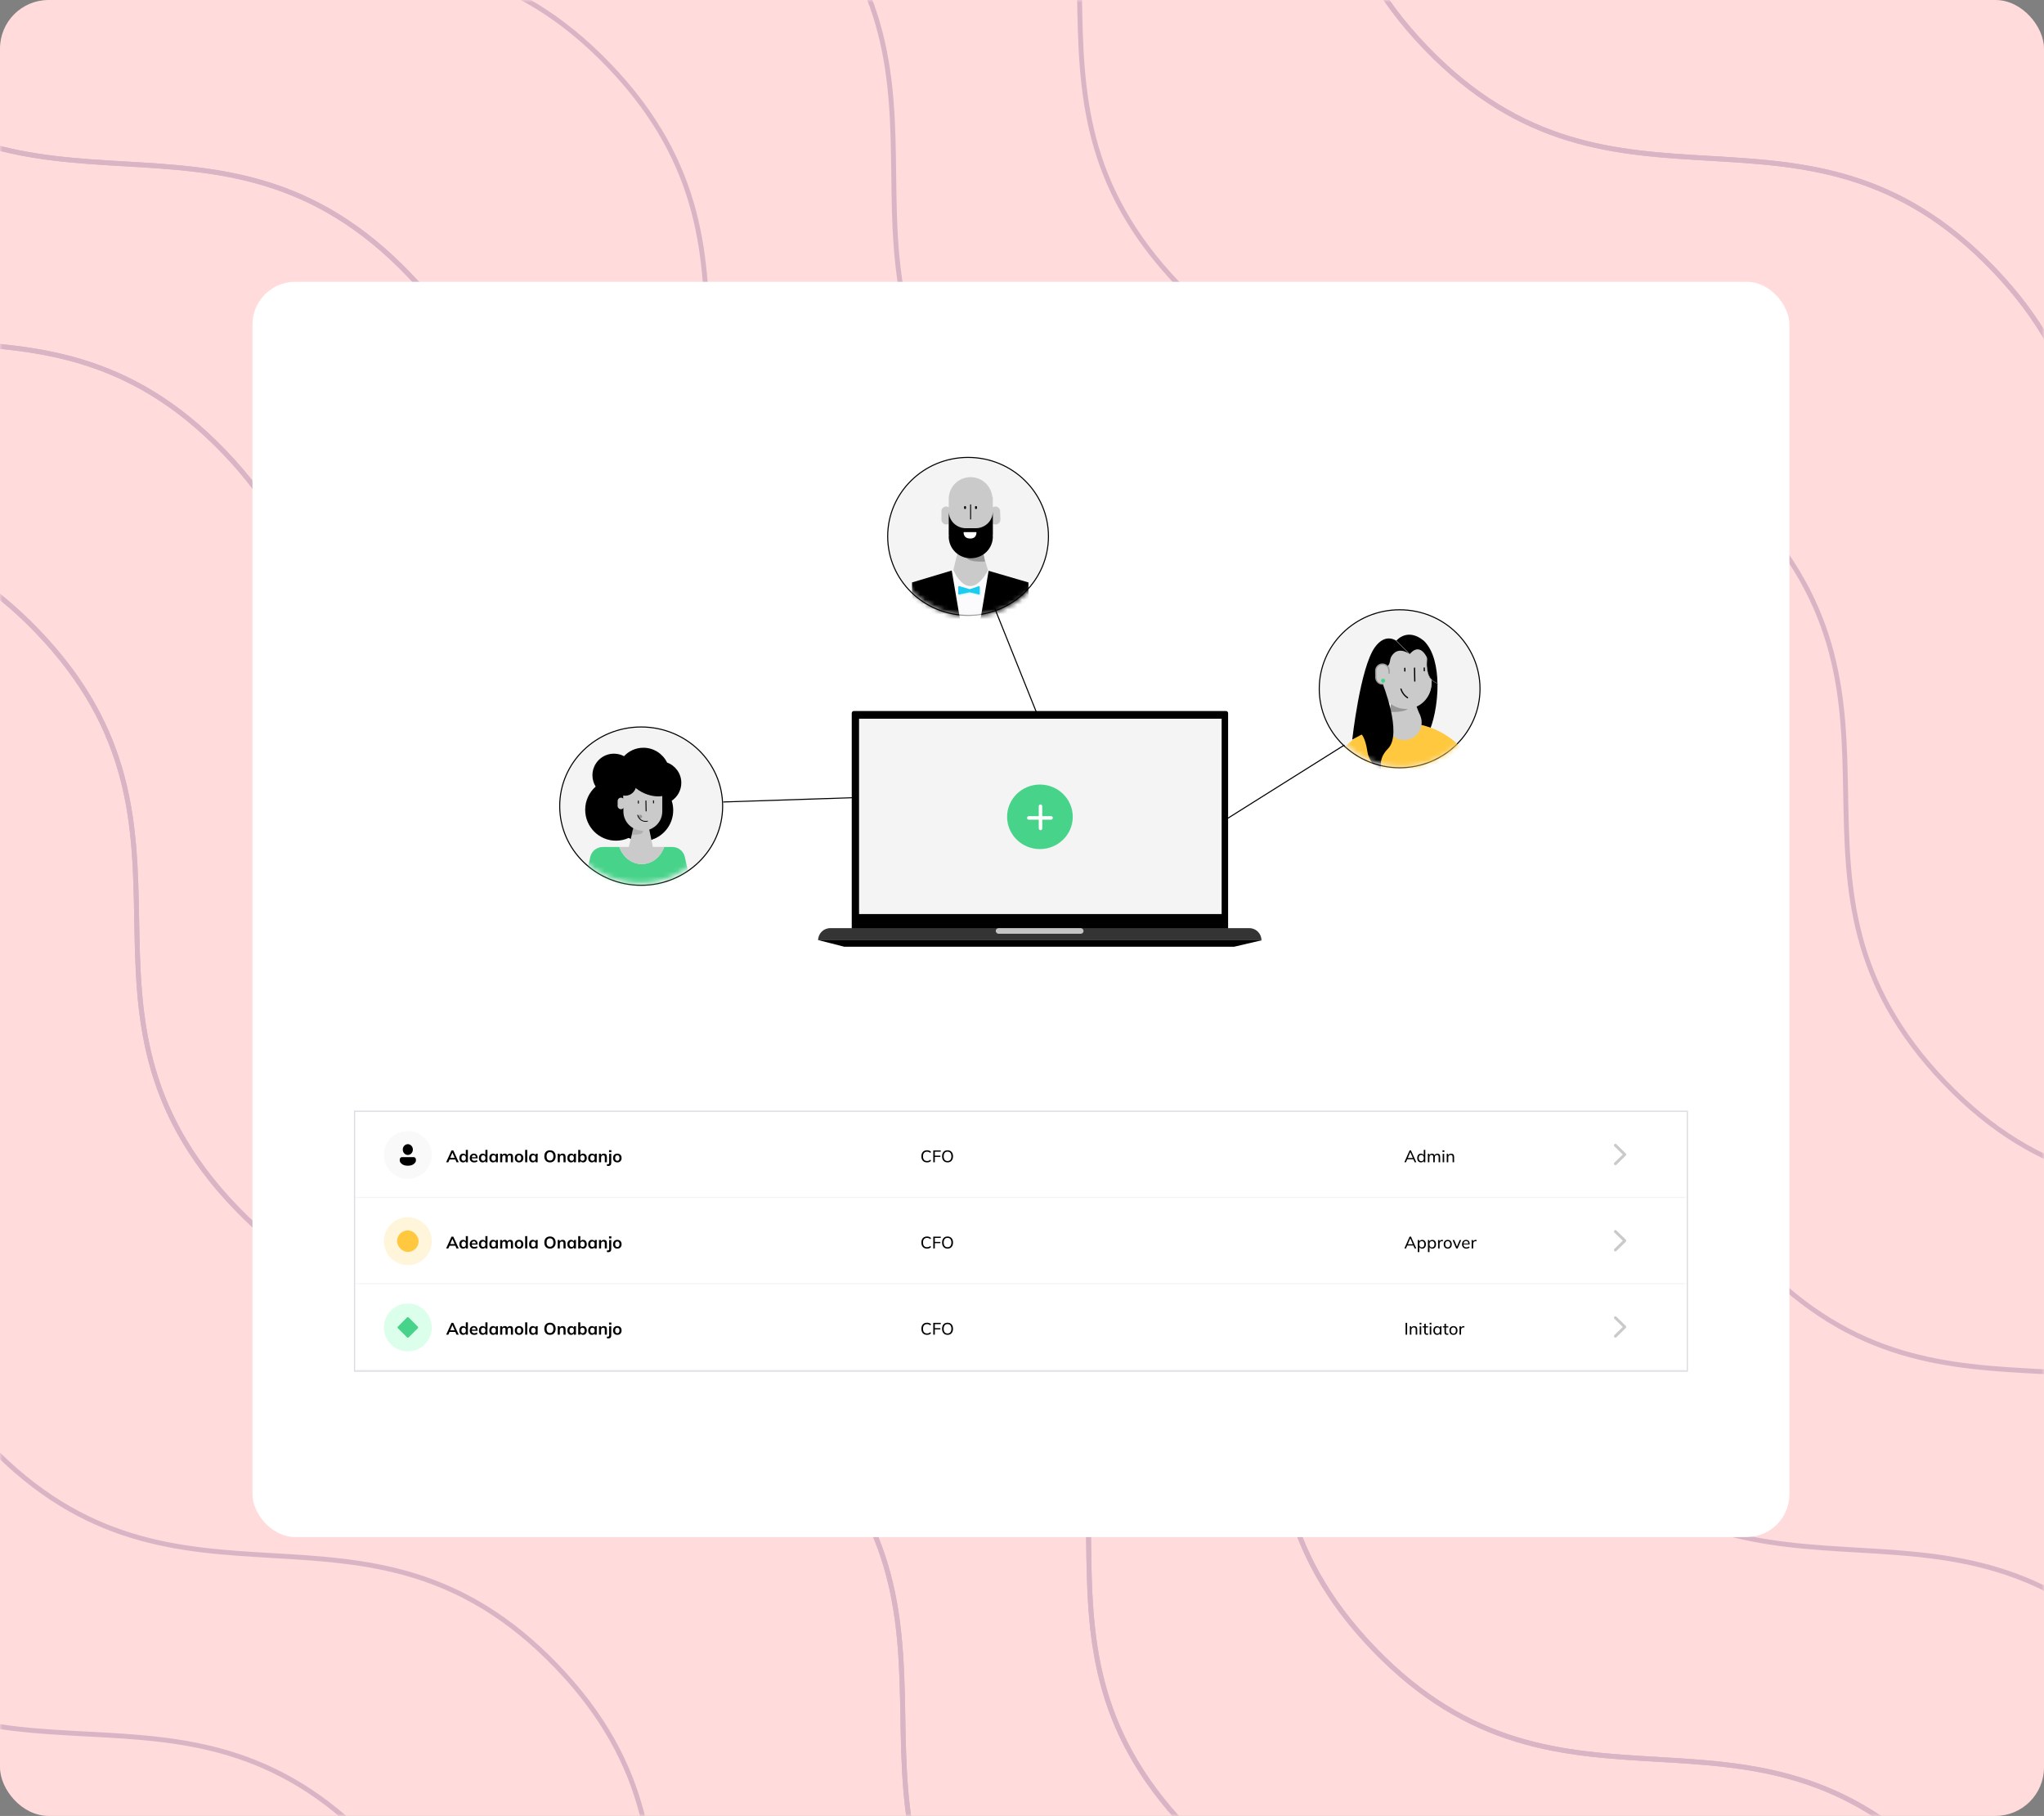 <svg width="421" height="374" viewBox="0 0 421 374" fill="none" xmlns="http://www.w3.org/2000/svg">
<rect x="0" y="0" width="421" height="374" fill="#808080" stroke="none"/>
<rect width="421" height="374" rx="10" fill="#FFDBDB"/>
<mask id="mask0_2458_8914" style="mask-type:alpha" maskUnits="userSpaceOnUse" x="0" y="0" width="421" height="374">
<rect width="421" height="374" rx="10" fill="#F4E6FF"/>
</mask>
<g mask="url(#mask0_2458_8914)">
<g opacity="0.2">
<path d="M568.383 219.717C528.933 178.642 490.891 215.176 451.441 174.104C411.99 133.029 450.029 96.493 410.576 55.418C371.126 14.343 333.085 50.88 293.634 9.805C254.184 -31.269 292.223 -67.806 252.77 -108.878C213.319 -149.953 175.278 -113.416 135.828 -154.491" stroke="#40196D" stroke-miterlimit="10"/>
<path d="M606.86 182.767C567.407 141.694 528.942 178.64 489.489 137.567C450.036 96.493 488.504 59.545 449.053 18.473C409.6 -22.602 371.135 14.346 331.682 -26.729C292.229 -67.803 330.699 -104.751 291.247 -145.823C251.794 -186.898 213.328 -149.95 173.875 -191.025" stroke="#40196D" stroke-miterlimit="10"/>
<path d="M644.899 146.23C605.446 105.158 567.407 141.693 527.956 100.618C488.504 59.546 526.545 23.006 487.092 -18.066C447.639 -59.141 409.6 -22.606 370.147 -63.678C330.694 -104.753 368.736 -141.29 329.283 -182.365C289.83 -223.439 251.791 -186.902 212.341 -227.977" stroke="#40196D" stroke-miterlimit="10"/>
<path d="M568.383 219.717C528.933 178.642 490.891 215.176 451.441 174.104C411.99 133.029 450.029 96.493 410.576 55.418C371.126 14.343 333.085 50.88 293.634 9.805C254.184 -31.269 292.223 -67.806 252.77 -108.878C213.319 -149.953 175.278 -113.416 135.828 -154.491" stroke="#40196D" stroke-miterlimit="10"/>
<path d="M606.86 182.767C567.407 141.694 528.942 178.64 489.489 137.567C450.036 96.493 488.504 59.545 449.053 18.473C409.6 -22.602 371.135 14.346 331.682 -26.729C292.229 -67.803 330.699 -104.751 291.247 -145.823C251.794 -186.898 213.328 -149.95 173.875 -191.025" stroke="#40196D" stroke-miterlimit="10"/>
<path d="M644.899 146.23C605.446 105.158 567.407 141.693 527.956 100.618C488.504 59.546 526.545 23.006 487.092 -18.066C447.639 -59.141 409.6 -22.606 370.147 -63.678C330.694 -104.753 368.736 -141.29 329.283 -182.365C289.83 -223.439 251.791 -186.902 212.341 -227.977" stroke="#40196D" stroke-miterlimit="10"/>
<path d="M441.016 342.051C401.563 300.976 363.524 337.511 324.074 296.439C284.621 255.364 322.662 218.827 283.209 177.752C243.756 136.678 205.717 173.215 166.267 132.14C126.817 91.065 164.853 54.528 125.403 13.454C85.95 -27.619 47.908 8.916 8.46 -32.159" stroke="#40196D" stroke-miterlimit="10"/>
<path d="M479.477 305.103C440.024 264.03 401.559 300.976 362.106 259.903C322.653 218.829 361.121 181.881 321.67 140.809C282.218 99.734 243.752 136.682 204.299 95.607C164.846 54.532 203.317 17.587 163.864 -23.488C124.411 -64.562 85.946 -27.614 46.493 -68.689" stroke="#40196D" stroke-miterlimit="10"/>
<path d="M517.528 268.566C478.075 227.492 440.036 264.029 400.585 222.954C361.133 181.882 399.171 145.342 359.721 104.267C320.268 63.195 282.227 99.73 242.779 58.658C203.326 17.583 241.365 -18.957 201.912 -60.029C162.461 -101.103 124.42 -64.566 84.97 -105.641" stroke="#40196D" stroke-miterlimit="10"/>
<path d="M323.336 458.639C283.883 417.564 245.844 454.101 206.394 413.026C166.941 371.954 204.98 335.415 165.529 294.34C126.077 253.268 88.035 289.802 48.587 248.727C9.134 207.655 47.173 171.116 7.723 130.043C-31.73 88.969 -69.769 125.503 -109.222 84.431" stroke="#40196D" stroke-miterlimit="10"/>
<path d="M361.801 421.69C322.351 380.616 283.883 417.563 244.43 376.489C204.98 335.414 243.448 298.469 203.995 257.394C164.542 216.319 126.076 253.267 86.624 212.192C47.171 171.12 85.638 134.173 46.188 93.098C6.735 52.026 -31.73 88.971 -71.183 47.899" stroke="#40196D" stroke-miterlimit="10"/>
<path d="M399.84 385.157C360.387 344.082 322.348 380.616 282.898 339.544C243.445 298.47 281.484 261.933 242.031 220.858C202.58 179.783 164.539 216.32 125.089 175.246C85.638 134.171 123.677 97.634 84.224 56.559C44.774 15.487 6.732 52.022 -32.718 10.947" stroke="#40196D" stroke-miterlimit="10"/>
<path d="M323.336 458.639C283.883 417.564 245.844 454.101 206.394 413.026C166.941 371.954 204.98 335.415 165.529 294.34C126.077 253.268 88.035 289.802 48.587 248.727C9.134 207.655 47.173 171.116 7.723 130.043C-31.73 88.969 -69.769 125.503 -109.222 84.431" stroke="#40196D" stroke-miterlimit="10"/>
<path d="M361.801 421.69C322.351 380.616 283.883 417.563 244.43 376.489C204.98 335.414 243.448 298.469 203.995 257.394C164.542 216.319 126.076 253.267 86.624 212.192C47.171 171.12 85.638 134.173 46.188 93.098C6.735 52.026 -31.73 88.971 -71.183 47.899" stroke="#40196D" stroke-miterlimit="10"/>
<path d="M399.84 385.157C360.387 344.082 322.348 380.616 282.898 339.544C243.445 298.47 281.484 261.933 242.031 220.858C202.58 179.783 164.539 216.32 125.089 175.246C85.638 134.171 123.677 97.634 84.224 56.559C44.774 15.487 6.732 52.022 -32.718 10.947" stroke="#40196D" stroke-miterlimit="10"/>
<path d="M195.969 580.976C156.516 539.902 118.477 576.439 79.027 535.364C39.574 494.292 77.615 457.752 38.162 416.678C-1.291 375.605 -39.33 412.14 -78.78 371.068C-118.233 329.993 -80.194 293.454 -119.644 252.381C-159.097 211.307 -197.136 247.844 -236.587 206.769" stroke="#40196D" stroke-miterlimit="10"/>
<path d="M234.43 544.03C194.977 502.956 156.512 539.903 117.059 498.829C77.606 457.754 116.076 420.809 76.623 379.734C37.17 338.659 -1.295 375.607 -40.748 334.532C-80.201 293.46 -41.733 256.512 -81.183 215.438C-120.636 174.366 -159.101 211.311 -198.554 170.239" stroke="#40196D" stroke-miterlimit="10"/>
<path d="M272.469 507.49C233.016 466.415 194.977 502.952 155.527 461.878C116.074 420.803 154.113 384.266 114.662 343.191C75.209 302.117 37.168 338.654 -2.28 297.579C-41.733 256.507 -3.694 219.967 -43.147 178.893C-82.597 137.82 -120.639 174.355 -160.089 133.283" stroke="#40196D" stroke-miterlimit="10"/>
</g>
<rect x="52" y="58.037" width="316.565" height="258.529" rx="8.812" fill="white"/>
<path d="M215.949 110.472C215.949 119.454 208.538 126.738 199.393 126.738C190.247 126.738 182.836 119.454 182.836 110.472C182.836 101.49 190.247 94.205 199.393 94.205C208.538 94.205 215.949 101.49 215.949 110.472Z" fill="#F4F4F4" stroke="black" stroke-width="0.219"/>
<mask id="mask1_2458_8914" style="mask-type:alpha" maskUnits="userSpaceOnUse" x="183" y="94" width="34" height="33">
<path d="M215.417 110.472C215.417 118.894 208.463 125.755 199.844 125.755C191.225 125.755 184.271 118.894 184.271 110.472C184.271 102.049 191.225 95.189 199.844 95.189C208.463 95.189 215.417 102.049 215.417 110.472Z" fill="#DFE3FF" stroke="#40196D" stroke-width="2.186"/>
</mask>
<g mask="url(#mask1_2458_8914)">
<path d="M194.185 118.11L197.676 116.965H202.356L203.623 117.56L207.759 119.563L206.677 130.092H194.237L194.185 118.11Z" fill="#FBFAFC"/>
<path d="M197.14 114.17L196.361 117.396C196.361 117.396 199.36 124.777 203.507 117.505L202.527 114.17H197.14Z" fill="#CACACA"/>
<path d="M202.298 113.237C202.56 113.849 202.784 115.064 202.882 115.643C202.882 115.643 199.784 115.876 199.131 114.943C198.87 114.557 198.805 114.01 199 113.559C199.555 112.561 201.841 112.175 202.298 113.237Z" fill="#979797"/>
<path d="M204.388 102.328C204.16 100.075 202.266 98.273 199.915 98.273C197.564 98.273 195.637 100.043 195.442 102.328H195.409V110.179H195.442C195.442 110.276 195.409 110.405 195.409 110.501C195.409 112.979 197.433 114.974 199.948 114.974C202.462 114.974 204.487 112.98 204.487 110.501C204.487 110.373 204.454 110.276 204.454 110.179H204.487V102.328H204.388Z" fill="#CACACA"/>
<path d="M195.866 105.223C195.834 104.708 195.409 104.322 194.887 104.322C194.364 104.322 193.94 104.708 193.907 105.223V106.961C193.907 106.993 193.907 106.993 193.907 107.025C193.907 107.572 194.365 108.022 194.92 108.022C195.475 108.022 195.932 107.572 195.932 107.025C195.932 106.993 195.932 106.961 195.932 106.961L195.866 105.223Z" fill="#CACACA"/>
<path d="M205.989 105.223C205.957 104.708 205.532 104.322 205.01 104.322C204.488 104.322 204.063 104.708 204.031 105.223V106.961C204.031 106.993 204.031 106.993 204.031 107.025C204.031 107.572 204.488 108.022 205.043 108.022C205.598 108.022 206.055 107.572 206.055 107.025C206.055 106.993 206.055 106.961 206.055 106.961L205.989 105.223Z" fill="#CACACA"/>
<path d="M199.916 106.995C199.861 106.995 199.817 106.951 199.817 106.898V103.97C199.817 103.916 199.861 103.873 199.916 103.873C199.97 103.873 200.014 103.916 200.014 103.97V106.898C200.014 106.951 199.97 106.995 199.916 106.995Z" fill="black"/>
<path d="M201.025 104.841C200.916 104.841 200.827 104.754 200.827 104.646V104.421C200.827 104.314 200.916 104.227 201.025 104.227C201.135 104.227 201.223 104.314 201.223 104.421V104.646C201.223 104.754 201.135 104.841 201.025 104.841Z" fill="black"/>
<path d="M198.772 104.841C198.663 104.841 198.574 104.754 198.574 104.646V104.421C198.574 104.314 198.663 104.227 198.772 104.227C198.881 104.227 198.97 104.314 198.97 104.421V104.646C198.97 104.754 198.881 104.841 198.772 104.841Z" fill="black"/>
<path d="M200.974 108.79H198.935C196.992 108.79 195.416 107.242 195.416 105.332V110.192H195.449C195.449 110.289 195.416 110.417 195.416 110.514C195.416 112.992 197.44 114.987 199.955 114.987C202.469 114.987 204.493 112.992 204.493 110.514C204.493 110.385 204.461 110.289 204.461 110.192H204.493V105.332C204.493 107.242 202.917 108.79 200.974 108.79Z" fill="black"/>
<path d="M198.48 109.594H201.113C201.113 109.594 201.251 110.956 199.797 110.91C198.342 110.887 198.48 109.594 198.48 109.594Z" fill="white"/>
<path d="M196.027 117.504L187.855 119.957V130.5L198.168 130.09L196.027 117.504Z" fill="black"/>
<path d="M203.622 117.559L211.833 119.958V130.5L201.52 130.091L203.622 117.559Z" fill="black"/>
<path d="M197.637 121.139V122.574C197.637 122.672 197.728 122.744 197.825 122.723L199.981 122.265L201.868 122.718C201.966 122.741 202.06 122.668 202.06 122.569V121.148C202.06 121.043 201.956 120.97 201.855 121.004L200.006 121.623L197.836 120.993C197.736 120.964 197.637 121.037 197.637 121.139Z" fill="#DBF8FF"/>
<path d="M197.371 120.862V122.297C197.371 122.394 197.462 122.467 197.559 122.446L199.716 121.987L201.603 122.44C201.7 122.463 201.795 122.391 201.795 122.292V120.871C201.795 120.766 201.69 120.692 201.589 120.726L199.74 121.346L197.571 120.715C197.471 120.687 197.371 120.76 197.371 120.862Z" fill="#1DCBEF"/>
</g>
<path d="M304.837 141.854C304.837 150.836 297.426 158.121 288.28 158.121C279.135 158.121 271.724 150.836 271.724 141.854C271.724 132.872 279.135 125.588 288.28 125.588C297.426 125.588 304.837 132.872 304.837 141.854Z" fill="#F4F4F4" stroke="black" stroke-width="0.219"/>
<mask id="mask2_2458_8914" style="mask-type:alpha" maskUnits="userSpaceOnUse" x="272" y="125" width="34" height="33">
<path d="M304.298 141.522C304.298 149.945 297.343 156.805 288.725 156.805C280.106 156.805 273.152 149.945 273.152 141.522C273.152 133.1 280.106 126.239 288.725 126.239C297.343 126.239 304.298 133.1 304.298 141.522Z" fill="#DFE3FF" stroke="#40196D" stroke-width="2.186"/>
</mask>
<g mask="url(#mask2_2458_8914)">
<path d="M293.676 137.418C293.52 140.882 291.512 145.546 291.512 145.546C291.512 145.546 292.207 154.486 294.137 151.058C295.193 149.184 296.149 144.921 296.084 140.737C294.622 140.157 293.938 138.347 293.676 137.418Z" fill="black"/>
<path d="M288.911 148.859C282.193 148.859 276.413 152.776 273.845 158.483H303.977C301.409 152.776 295.63 148.859 288.911 148.859Z" fill="#FFC83E"/>
<path d="M289.596 145.787C286.657 145.807 284.258 143.444 284.238 140.508L284.191 136.971C284.171 134.035 286.537 131.639 289.476 131.619C292.416 131.599 294.815 133.963 294.835 136.898L294.882 140.436C294.902 143.371 292.535 145.767 289.596 145.787Z" fill="#CACACA"/>
<path d="M289.182 152.433C291.188 152.433 292.815 150.808 292.815 148.804C292.815 146.8 291.188 145.176 289.182 145.176C287.175 145.176 285.548 146.8 285.548 148.804C285.548 150.808 287.175 152.433 289.182 152.433Z" fill="#CACACA"/>
<path d="M285.481 147.444L287.133 144.239L290.937 143.355L292.551 147.558L285.481 147.444Z" fill="#CACACA"/>
<path d="M286.727 143.962C286.447 144.627 286.377 145.991 286.272 146.621C286.272 146.621 289.416 146.832 290.115 145.817C290.394 145.397 290.464 144.802 290.254 144.312C289.661 143.228 287.216 142.808 286.727 143.962Z" fill="#979797"/>
<path d="M293.716 136.009C294.495 136.679 294.755 135.75 293.716 136.009C292.711 135.716 293.456 134.476 291.897 133.957C290.988 133.655 289.965 135.383 289.038 135.992C288.51 136.339 287.814 136.415 287.224 136.189C286.635 135.964 286.079 135.346 285.987 134.675C285.389 134.881 285.424 135.168 284.852 135.405L284.321 140.839C284.365 143.741 286.757 146.057 289.662 146.013C292.568 145.969 294.888 143.581 294.843 140.679L294.763 136.009L294.495 135.992C294.489 135.672 293.775 136.312 293.716 136.009Z" fill="#CACACA"/>
<path d="M291.399 140.402C291.4 140.402 291.401 140.402 291.402 140.402C291.472 140.401 291.528 140.343 291.527 140.273L291.477 137.598C291.476 137.528 291.419 137.473 291.35 137.473C291.349 137.473 291.348 137.473 291.347 137.473C291.277 137.474 291.221 137.532 291.222 137.602L291.272 140.277C291.273 140.347 291.33 140.402 291.399 140.402Z" fill="black"/>
<path d="M289.355 138.332C289.355 138.332 289.356 138.332 289.357 138.332C289.427 138.331 289.483 138.273 289.482 138.203L289.473 137.627C289.472 137.557 289.415 137.502 289.346 137.502C289.346 137.502 289.345 137.502 289.344 137.502C289.274 137.503 289.217 137.561 289.218 137.631L289.227 138.206C289.228 138.276 289.285 138.332 289.355 138.332Z" fill="black"/>
<path d="M293.363 138.271C293.364 138.271 293.364 138.271 293.365 138.271C293.436 138.27 293.492 138.212 293.491 138.142L293.482 137.567C293.481 137.497 293.424 137.441 293.355 137.441C293.354 137.441 293.353 137.441 293.353 137.441C293.282 137.443 293.226 137.5 293.227 137.571L293.236 138.146C293.237 138.215 293.294 138.271 293.363 138.271Z" fill="black"/>
<path d="M289.921 143.826C289.961 143.826 290.001 143.807 290.024 143.77C290.061 143.713 290.044 143.637 289.987 143.6C289.359 143.198 288.879 142.566 288.671 141.865C288.652 141.8 288.584 141.763 288.518 141.782C288.453 141.802 288.416 141.87 288.435 141.935C288.66 142.692 289.178 143.374 289.855 143.807C289.875 143.82 289.898 143.826 289.921 143.826Z" fill="black"/>
<path d="M287.078 134.574C285.677 135.944 287.033 136.57 285.014 137.785C282.344 139.39 284.673 140.508 284.673 140.508C284.673 140.508 288.973 151.071 285.888 154.184C283.291 156.805 284.883 159.241 284.883 159.241C284.883 159.241 282.059 157.611 281.64 154.79C281.222 151.969 280.465 151.281 280.465 151.281L278.521 152.329C278.521 152.329 280.148 137.571 283.163 133.336C285.397 130.2 287.653 132.018 287.653 132.018L290.361 134.722C290.361 134.721 288.442 133.24 287.078 134.574Z" fill="black"/>
<path d="M284.772 140.899C284.012 140.91 283.387 140.305 283.375 139.546L283.354 138.16C283.343 137.401 283.949 136.777 284.709 136.766C285.468 136.754 286.093 137.36 286.105 138.119L286.113 138.659L284.772 140.899Z" fill="#CACACA"/>
<path d="M284.752 141.026C284.76 141.026 284.767 141.026 284.775 141.026C284.846 141.025 284.902 140.967 284.901 140.897C284.9 140.826 284.832 140.769 284.771 140.771C284.765 140.771 284.758 140.771 284.752 140.771C284.072 140.771 283.515 140.225 283.504 139.544L283.483 138.158C283.478 137.825 283.603 137.51 283.835 137.271C284.067 137.032 284.378 136.898 284.712 136.893C285.049 136.882 285.36 137.012 285.6 137.244C285.839 137.476 285.974 137.787 285.979 138.12L285.987 138.66C285.988 138.73 286.045 138.785 286.114 138.785C286.115 138.785 286.116 138.785 286.116 138.785C286.187 138.784 286.243 138.727 286.242 138.656L286.234 138.116C286.227 137.715 286.065 137.34 285.777 137.061C285.489 136.781 285.115 136.629 284.707 136.637C284.306 136.643 283.931 136.805 283.651 137.093C283.372 137.381 283.221 137.76 283.227 138.161L283.249 139.547C283.262 140.368 283.934 141.026 284.752 141.026Z" fill="#979797"/>
<path d="M295.441 135.966C295.001 134.385 294.31 132.998 293.296 131.995C289.849 129.142 287.606 131.955 287.606 131.955L290.373 134.716C290.373 134.716 292.134 132.234 293.791 135.186C294.132 135.888 293.686 136.502 293.952 137.605C294.063 138.506 294.114 139.949 296.075 140.817C296.049 139.134 295.858 137.463 295.441 135.966Z" fill="black"/>
<path d="M296.084 140.738C294.19 140.088 293.921 138.248 293.862 137.207C293.838 136.77 293.862 136.186 293.886 135.457" stroke="#979797" stroke-width="0.087" stroke-miterlimit="10"/>
<path d="M290.371 134.714L287.576 131.975" stroke="#979797" stroke-width="0.087" stroke-miterlimit="10"/>
<path d="M284.876 140.617C285.11 140.617 285.299 140.427 285.299 140.194C285.299 139.961 285.11 139.771 284.876 139.771C284.642 139.771 284.453 139.961 284.453 140.194C284.453 140.427 284.642 140.617 284.876 140.617Z" fill="#48D38A"/>
</g>
<path d="M148.841 166.028C148.841 175.029 141.331 182.331 132.061 182.331C122.791 182.331 115.282 175.029 115.282 166.028C115.282 157.027 122.791 149.725 132.061 149.725C141.331 149.725 148.841 157.027 148.841 166.028Z" fill="#F4F4F4" stroke="black" stroke-width="0.219"/>
<mask id="mask3_2458_8914" style="mask-type:alpha" maskUnits="userSpaceOnUse" x="115" y="149" width="34" height="33">
<path d="M147.411 165.476C147.411 173.898 140.457 180.759 131.838 180.759C123.22 180.759 116.266 173.898 116.266 165.476C116.266 157.053 123.22 150.192 131.838 150.192C140.457 150.192 147.411 157.053 147.411 165.476Z" fill="#DFE3FF" stroke="#40196D" stroke-width="2.186"/>
</mask>
<g mask="url(#mask3_2458_8914)">
<path d="M132.285 173.347C129.437 173.347 127.129 171.043 127.129 168.202C127.129 165.36 129.437 163.057 132.285 163.057C135.132 163.057 137.44 165.36 137.44 168.202C137.44 171.043 135.132 173.347 132.285 173.347Z" fill="black"/>
<path d="M129.498 174.486L130.531 170.26L133.624 170.343L134.495 174.551L129.498 174.486Z" fill="#CACACA"/>
<path opacity="0.5" d="M130.372 170.682C130.213 170.987 130.173 171.613 130.113 171.902C130.113 171.902 131.905 171.999 132.303 171.533C132.462 171.34 132.502 171.067 132.383 170.842C132.044 170.344 130.65 170.152 130.372 170.682Z" fill="#979797"/>
<path d="M136.311 167.179V164.006C135.297 164.182 134.027 164.023 132.765 163.482C130.998 162.726 129.751 161.44 129.458 160.237C128.827 160.937 128.44 161.863 128.44 162.881C128.44 162.881 128.382 165.974 128.44 165.923V167.179C128.44 168.363 128.962 169.423 129.784 170.146V172.702C129.688 172.66 129.593 172.616 129.498 172.569C128.697 172.936 127.808 173.142 126.869 173.142C123.369 173.142 120.531 170.295 120.531 166.782C120.531 164.878 121.366 163.17 122.688 162.005C122.269 161.325 122.022 160.527 122.022 159.669C122.022 157.214 124.006 155.223 126.452 155.223C127.203 155.223 127.909 155.412 128.529 155.743C129.526 154.674 130.94 154.002 132.514 154.002C134.66 154.002 136.511 155.247 137.403 157.054C139.107 157.672 140.327 159.304 140.327 161.226C140.327 162.768 139.543 164.125 138.354 164.922C138.552 165.537 138.661 166.194 138.661 166.876C138.661 169.525 137.047 171.794 134.752 172.751V170.323C135.697 169.602 136.311 168.464 136.311 167.179Z" fill="black"/>
<path d="M141.035 176.416L141.036 176.424C141.043 176.45 141.052 176.475 141.058 176.501C141.063 176.527 141.066 176.554 141.071 176.58L141.984 180.714L142.854 184.65L139.813 185.319C139.772 185.428 139.729 185.536 139.683 185.643H139.684L139.682 185.647C139.336 186.454 138.863 187.194 138.29 187.844L138.217 187.959L137.345 189.335V189.306H126.883V189.371L125.711 187.641C125.38 187.24 125.086 186.807 124.835 186.348L124.835 186.347C124.819 186.319 124.805 186.291 124.791 186.263L124.846 186.014L124.835 185.995L124.85 185.994L125.751 181.919C125.757 181.893 125.759 181.868 125.764 181.842L124.894 185.775L119.778 184.649L120.647 180.716L121.562 176.58C121.567 176.554 121.569 176.527 121.575 176.501C121.581 176.475 121.589 176.45 121.596 176.423L121.598 176.416H121.598C121.711 175.975 121.931 175.589 122.224 175.277C122.739 174.73 123.478 174.415 124.258 174.453V174.439H127.572C128.287 176.499 130.08 177.962 132.186 177.962C134.291 177.962 136.084 176.499 136.799 174.439H138.493V174.448C139.23 174.447 139.92 174.757 140.41 175.277C140.702 175.588 140.921 175.975 141.035 176.416Z" fill="#48D38A"/>
<path d="M147.475 195.496V196.792L146.347 196.777L141.999 196.715C141.598 196.712 141.224 196.607 140.896 196.429C140.724 196.335 140.565 196.219 140.423 196.086C141.425 196.006 142.199 195.779 142.186 195.559C142.172 195.325 141.275 195.188 140.183 195.253C140.072 195.26 139.965 195.269 139.86 195.28C139.826 195.2 139.796 195.118 139.772 195.033C140.761 194.952 141.524 194.727 141.51 194.509C141.497 194.283 140.654 194.147 139.608 194.198C139.584 194.121 139.561 194.043 139.544 193.963L139.542 193.954C139.999 193.849 140.292 193.712 140.284 193.576C140.275 193.43 139.922 193.322 139.392 193.277L138.216 187.958L138.289 187.842C138.862 187.192 139.335 186.452 139.681 185.645L139.683 185.642H139.682C139.728 185.535 139.771 185.427 139.812 185.317L142.854 184.648L141.984 180.713C141.99 180.739 141.999 180.764 142.005 180.79L143.587 187.952L144.458 191.889L156.365 192.893L155.407 195.496H147.475V195.496Z" fill="#9C7ACD"/>
<path d="M130.018 174.43C130.032 174.426 130.047 174.423 130.061 174.42C130.061 174.423 130.061 174.427 130.061 174.43H130.018Z" fill="#6EC6D8"/>
<path d="M124.894 185.775L125.763 181.842C125.758 181.867 125.756 181.893 125.75 181.919L124.849 185.994L124.834 185.994L124.845 186.013L124.79 186.263L123.511 192.05L126.882 192.355L127.383 192.401L137.652 193.333C137.849 193.306 138.059 193.284 138.281 193.271C138.292 193.27 138.303 193.27 138.313 193.269C138.711 193.247 139.082 193.251 139.392 193.277C139.922 193.322 140.275 193.43 140.284 193.576C140.292 193.712 139.999 193.849 139.542 193.954C139.414 193.983 139.277 194.01 139.126 194.033C139.183 194.093 139.235 194.155 139.282 194.221C139.357 194.215 139.43 194.207 139.508 194.202C139.542 194.2 139.575 194.199 139.608 194.197C140.654 194.147 141.497 194.281 141.511 194.508C141.524 194.726 140.761 194.95 139.772 195.032C139.732 195.035 139.692 195.039 139.652 195.041C139.637 195.042 139.622 195.044 139.607 195.045C139.611 195.081 139.617 195.116 139.619 195.152C139.622 195.204 139.621 195.255 139.619 195.306C139.674 195.299 139.731 195.293 139.787 195.287C139.811 195.285 139.835 195.282 139.859 195.279C139.964 195.269 140.072 195.259 140.183 195.253C141.275 195.188 142.172 195.325 142.186 195.559C142.199 195.778 141.425 196.006 140.422 196.085C140.36 196.09 140.297 196.095 140.233 196.098C140.21 196.1 140.188 196.1 140.164 196.101C139.893 196.115 139.634 196.117 139.399 196.107C139.378 196.147 139.355 196.186 139.33 196.224C139.305 196.262 139.279 196.299 139.251 196.336C139.536 196.343 139.79 196.365 139.994 196.401C140.117 196.422 140.222 196.448 140.306 196.478C140.444 196.527 140.524 196.586 140.528 196.655C140.531 196.706 140.489 196.757 140.415 196.807C140.413 196.808 140.411 196.81 140.409 196.811H121.617V196.815L120.149 196.781C118.817 196.758 117.773 195.631 117.855 194.304L117.875 193.967C117.882 193.863 117.897 193.762 117.916 193.663C117.889 193.393 117.901 193.115 117.963 192.835L120.626 180.79C120.631 180.765 120.64 180.74 120.646 180.715L119.777 184.648L124.894 185.775Z" fill="#9C7ACD"/>
<path d="M132.184 177.963C130.079 177.963 128.286 176.499 127.571 174.44C127.57 174.438 127.569 174.435 127.568 174.433H130.015H130.062C130.062 174.429 130.061 174.426 130.061 174.422C130.061 174.406 130.059 174.39 130.059 174.375V173.22L130.944 172.114C131.542 172.638 131.44 171.867 132.3 171.867C133.073 171.867 132.888 171.712 133.459 171.279L133.854 173.218L134.354 174.375C134.354 174.395 134.352 174.414 134.351 174.433H136.801C136.8 174.436 136.799 174.438 136.798 174.441C136.083 176.499 134.29 177.963 132.184 177.963Z" fill="#CACACA"/>
<path d="M128.401 167.127V165.869C128.342 165.921 128.371 164.658 128.401 164.14V162.824C128.401 161.804 128.795 160.877 129.437 160.176C129.734 161.381 131.003 162.669 132.801 163.426C134.084 163.967 135.377 164.127 136.408 163.95V167.128C136.408 168.415 135.784 169.554 134.822 170.276C134.15 170.781 133.314 171.084 132.405 171.084C131.394 171.084 130.473 170.711 129.769 170.1C128.932 169.374 128.401 168.313 128.401 167.127Z" fill="#CACACA"/>
<path d="M133.078 167.127C133.079 167.127 133.079 167.127 133.08 167.127C133.135 167.126 133.179 167.081 133.178 167.026L133.139 164.947C133.138 164.893 133.093 164.85 133.039 164.85C133.039 164.85 133.038 164.85 133.037 164.85C132.982 164.851 132.939 164.896 132.94 164.95L132.979 167.03C132.98 167.084 133.024 167.127 133.078 167.127Z" fill="black"/>
<path d="M131.488 165.519C131.488 165.519 131.489 165.519 131.489 165.519C131.544 165.518 131.588 165.473 131.587 165.418L131.58 164.971C131.58 164.917 131.535 164.873 131.481 164.873C131.48 164.873 131.48 164.873 131.479 164.873C131.425 164.874 131.381 164.919 131.382 164.973L131.388 165.421C131.389 165.475 131.434 165.519 131.488 165.519Z" fill="black"/>
<path d="M134.606 165.472C134.606 165.472 134.607 165.472 134.607 165.472C134.662 165.471 134.706 165.426 134.705 165.372L134.698 164.924C134.698 164.87 134.653 164.826 134.599 164.826C134.598 164.826 134.598 164.826 134.597 164.826C134.543 164.827 134.499 164.872 134.5 164.927L134.506 165.374C134.507 165.429 134.552 165.472 134.606 165.472Z" fill="black"/>
<path d="M127.89 166.662C128.268 166.665 128.576 166.361 128.579 165.984L128.586 164.969C128.588 164.592 128.284 164.284 127.906 164.281C127.528 164.279 127.219 164.582 127.217 164.959L127.21 165.974C127.208 166.351 127.512 166.659 127.89 166.662Z" fill="#CACACA"/>
<path d="M128.779 163.881C127.526 163.881 126.511 162.868 126.511 161.617C126.511 160.367 127.526 159.354 128.779 159.354C130.032 159.354 131.047 160.367 131.047 161.617C131.047 162.868 130.032 163.881 128.779 163.881Z" fill="black"/>
<path d="M131.665 167.87C131.835 167.75 132.072 167.79 132.193 167.96C132.314 168.13 132.273 168.366 132.103 168.487L131.808 168.696C131.628 168.522 131.486 168.306 131.398 168.06L131.665 167.87Z" fill="#979797"/>
<path d="M133.394 169.202C133.427 169.185 133.446 169.147 133.437 169.109C133.427 169.064 133.382 169.036 133.338 169.047C132.482 169.246 131.623 168.712 131.424 167.857C131.413 167.813 131.369 167.785 131.324 167.795C131.28 167.805 131.252 167.85 131.262 167.894C131.482 168.838 132.43 169.427 133.375 169.208C133.382 169.207 133.388 169.205 133.394 169.202Z" fill="black"/>
</g>
<path d="M175.432 146.875C175.432 146.633 175.628 146.438 175.869 146.438H252.515C252.757 146.438 252.952 146.633 252.952 146.875V191.106C252.952 191.347 252.757 191.543 252.515 191.543H175.869C175.628 191.543 175.432 191.347 175.432 191.106V146.875Z" fill="black"/>
<rect x="176.939" y="148.025" width="74.682" height="40.23" fill="#F4F4F4"/>
<path d="M168.505 193.654H259.822C259.822 192.276 258.704 191.158 257.326 191.158H171.001C169.623 191.158 168.505 192.276 168.505 193.654Z" fill="#343434"/>
<path d="M168.679 193.654H259.879L254.179 194.989H173.913L168.679 193.654Z" fill="black"/>
<rect x="205.09" y="191.156" width="18.089" height="1.161" rx="0.581" fill="#C4C4C4"/>
<path d="M214.192 174.874C217.927 174.874 220.955 171.899 220.955 168.229C220.955 164.559 217.927 161.584 214.192 161.584C210.458 161.584 207.43 164.559 207.43 168.229C207.43 171.899 210.458 174.874 214.192 174.874Z" fill="#48D38A"/>
<rect x="213.952" y="165.682" width="0.725" height="5.303" rx="0.362" fill="white"/>
<rect x="216.85" y="168.092" width="0.723" height="5.313" rx="0.362" transform="rotate(90 216.85 168.092)" fill="white"/>
<line y1="-0.109" x2="26.681" y2="-0.109" transform="matrix(-0.999 0.033 -0.033 -0.999 175.616 164.182)" stroke="black" stroke-width="0.219"/>
<line y1="-0.109" x2="23.894" y2="-0.109" transform="matrix(-0.372 -0.928 0.929 -0.371 213.838 147.326)" stroke="black" stroke-width="0.219"/>
<line y1="-0.109" x2="28.345" y2="-0.109" transform="matrix(0.847 -0.532 0.534 0.846 252.948 168.617)" stroke="black" stroke-width="0.219"/>
<mask id="path-90-inside-1_2458_8914" fill="white">
<path d="M73.148 228.992H347.416V246.751H73.148V228.992Z"/>
</mask>
<path d="M73.148 228.992H347.416V246.751H73.148V228.992Z" fill="white"/>
<circle cx="84.001" cy="237.87" r="4.933" fill="#F9F9F9"/>
<path d="M85.198 238.314C85.456 238.314 85.666 238.537 85.666 238.813V239.017C85.666 239.144 85.628 239.268 85.559 239.372C85.237 239.852 84.712 240.09 84 240.09C83.288 240.09 82.763 239.852 82.442 239.371C82.373 239.268 82.336 239.144 82.336 239.017V238.813C82.336 238.537 82.545 238.314 82.804 238.314H85.198ZM84 235.65C84.575 235.65 85.041 236.147 85.041 236.76C85.041 237.374 84.575 237.871 84 237.871C83.425 237.871 82.96 237.374 82.96 236.76C82.96 236.147 83.425 235.65 84 235.65Z" fill="black"/>
<path d="M91.893 239.371L92.995 236.937H93.368L94.483 239.371H94.031L93.734 238.687L93.913 238.808H92.453L92.639 238.687L92.342 239.371H91.893ZM93.178 237.413L92.691 238.567L92.601 238.459H93.761L93.689 238.567L93.192 237.413H93.178ZM95.378 239.406C95.226 239.406 95.091 239.37 94.974 239.299C94.859 239.225 94.769 239.12 94.704 238.984C94.64 238.849 94.608 238.686 94.608 238.497C94.608 238.309 94.64 238.148 94.704 238.014C94.769 237.878 94.859 237.775 94.974 237.703C95.091 237.63 95.226 237.593 95.378 237.593C95.523 237.593 95.651 237.628 95.761 237.7C95.874 237.769 95.949 237.863 95.986 237.983H95.941V236.83H96.372V239.371H95.948V239.002H95.989C95.952 239.126 95.877 239.225 95.764 239.299C95.654 239.37 95.525 239.406 95.378 239.406ZM95.499 239.074C95.635 239.074 95.744 239.027 95.827 238.933C95.91 238.836 95.951 238.691 95.951 238.497C95.951 238.304 95.91 238.16 95.827 238.066C95.744 237.971 95.635 237.924 95.499 237.924C95.363 237.924 95.252 237.971 95.167 238.066C95.084 238.16 95.043 238.304 95.043 238.497C95.043 238.691 95.084 238.836 95.167 238.933C95.252 239.027 95.363 239.074 95.499 239.074ZM97.685 239.406C97.392 239.406 97.163 239.325 96.998 239.164C96.832 239.003 96.749 238.782 96.749 238.501C96.749 238.319 96.785 238.16 96.856 238.024C96.927 237.889 97.026 237.783 97.153 237.707C97.282 237.631 97.432 237.593 97.602 237.593C97.77 237.593 97.91 237.628 98.023 237.7C98.136 237.771 98.221 237.871 98.279 238C98.339 238.129 98.368 238.28 98.368 238.453V238.567H97.098V238.339H98.061L98.002 238.387C98.002 238.226 97.968 238.103 97.899 238.018C97.832 237.932 97.734 237.89 97.605 237.89C97.463 237.89 97.352 237.94 97.274 238.042C97.198 238.143 97.16 238.285 97.16 238.466V238.511C97.16 238.7 97.206 238.842 97.298 238.936C97.392 239.028 97.525 239.074 97.695 239.074C97.794 239.074 97.886 239.061 97.971 239.036C98.059 239.009 98.142 238.965 98.22 238.905L98.348 239.195C98.265 239.262 98.166 239.314 98.051 239.35C97.936 239.387 97.814 239.406 97.685 239.406ZM99.411 239.406C99.259 239.406 99.124 239.37 99.007 239.299C98.892 239.225 98.802 239.12 98.737 238.984C98.673 238.849 98.641 238.686 98.641 238.497C98.641 238.309 98.673 238.148 98.737 238.014C98.802 237.878 98.892 237.775 99.007 237.703C99.124 237.63 99.259 237.593 99.411 237.593C99.556 237.593 99.684 237.628 99.794 237.7C99.907 237.769 99.982 237.863 100.019 237.983H99.974V236.83H100.405V239.371H99.981V239.002H100.022C99.985 239.126 99.91 239.225 99.798 239.299C99.687 239.37 99.558 239.406 99.411 239.406ZM99.532 239.074C99.668 239.074 99.777 239.027 99.86 238.933C99.943 238.836 99.984 238.691 99.984 238.497C99.984 238.304 99.943 238.16 99.86 238.066C99.777 237.971 99.668 237.924 99.532 237.924C99.396 237.924 99.285 237.971 99.2 238.066C99.117 238.16 99.076 238.304 99.076 238.497C99.076 238.691 99.117 238.836 99.2 238.933C99.285 239.027 99.396 239.074 99.532 239.074ZM101.549 239.406C101.397 239.406 101.263 239.37 101.148 239.299C101.033 239.225 100.943 239.12 100.879 238.984C100.814 238.849 100.782 238.686 100.782 238.497C100.782 238.309 100.814 238.148 100.879 238.014C100.943 237.878 101.033 237.775 101.148 237.703C101.263 237.63 101.397 237.593 101.549 237.593C101.696 237.593 101.825 237.63 101.935 237.703C102.048 237.775 102.123 237.871 102.16 237.993H102.122L102.16 237.627H102.574C102.567 237.699 102.56 237.771 102.553 237.845C102.549 237.919 102.547 237.991 102.547 238.062V239.371H102.118L102.115 239.012H102.156C102.12 239.132 102.045 239.227 101.932 239.299C101.819 239.37 101.691 239.406 101.549 239.406ZM101.669 239.074C101.805 239.074 101.915 239.027 101.998 238.933C102.08 238.836 102.122 238.691 102.122 238.497C102.122 238.304 102.08 238.16 101.998 238.066C101.915 237.971 101.805 237.924 101.669 237.924C101.534 237.924 101.424 237.971 101.341 238.066C101.259 238.16 101.217 238.304 101.217 238.497C101.217 238.691 101.257 238.836 101.338 238.933C101.421 239.027 101.531 239.074 101.669 239.074ZM103.017 239.371V238.062C103.017 237.991 103.014 237.919 103.01 237.845C103.005 237.771 102.998 237.699 102.989 237.627H103.407L103.441 237.973H103.4C103.448 237.853 103.522 237.76 103.621 237.693C103.722 237.626 103.842 237.593 103.98 237.593C104.118 237.593 104.232 237.626 104.322 237.693C104.414 237.757 104.478 237.859 104.515 237.997H104.46C104.508 237.872 104.588 237.775 104.698 237.703C104.809 237.63 104.935 237.593 105.078 237.593C105.274 237.593 105.42 237.65 105.517 237.765C105.613 237.881 105.662 238.06 105.662 238.304V239.371H105.23V238.321C105.23 238.183 105.207 238.084 105.161 238.024C105.115 237.962 105.041 237.931 104.94 237.931C104.82 237.931 104.726 237.974 104.657 238.059C104.588 238.142 104.553 238.255 104.553 238.397V239.371H104.122V238.321C104.122 238.183 104.099 238.084 104.052 238.024C104.006 237.962 103.933 237.931 103.831 237.931C103.712 237.931 103.617 237.974 103.548 238.059C103.482 238.142 103.448 238.255 103.448 238.397V239.371H103.017ZM106.91 239.406C106.73 239.406 106.575 239.369 106.443 239.295C106.312 239.221 106.21 239.117 106.136 238.981C106.065 238.845 106.029 238.684 106.029 238.497C106.029 238.311 106.065 238.151 106.136 238.018C106.21 237.882 106.312 237.777 106.443 237.703C106.575 237.63 106.73 237.593 106.91 237.593C107.089 237.593 107.244 237.63 107.376 237.703C107.509 237.777 107.612 237.882 107.683 238.018C107.757 238.151 107.794 238.311 107.794 238.497C107.794 238.684 107.757 238.845 107.683 238.981C107.612 239.117 107.509 239.221 107.376 239.295C107.244 239.369 107.089 239.406 106.91 239.406ZM106.91 239.074C107.045 239.074 107.154 239.027 107.234 238.933C107.315 238.836 107.355 238.691 107.355 238.497C107.355 238.304 107.315 238.16 107.234 238.066C107.154 237.971 107.045 237.924 106.91 237.924C106.774 237.924 106.666 237.971 106.585 238.066C106.504 238.16 106.464 238.304 106.464 238.497C106.464 238.691 106.504 238.836 106.585 238.933C106.666 239.027 106.774 239.074 106.91 239.074ZM108.166 239.371V236.83H108.597V239.371H108.166ZM109.739 239.406C109.587 239.406 109.454 239.37 109.339 239.299C109.224 239.225 109.134 239.12 109.07 238.984C109.005 238.849 108.973 238.686 108.973 238.497C108.973 238.309 109.005 238.148 109.07 238.014C109.134 237.878 109.224 237.775 109.339 237.703C109.454 237.63 109.587 237.593 109.739 237.593C109.887 237.593 110.016 237.63 110.126 237.703C110.239 237.775 110.314 237.871 110.351 237.993H110.313L110.351 237.627H110.765C110.758 237.699 110.751 237.771 110.744 237.845C110.74 237.919 110.737 237.991 110.737 238.062V239.371H110.309L110.306 239.012H110.347C110.31 239.132 110.236 239.227 110.123 239.299C110.01 239.37 109.882 239.406 109.739 239.406ZM109.86 239.074C109.996 239.074 110.105 239.027 110.188 238.933C110.271 238.836 110.313 238.691 110.313 238.497C110.313 238.304 110.271 238.16 110.188 238.066C110.105 237.971 109.996 237.924 109.86 237.924C109.724 237.924 109.615 237.971 109.532 238.066C109.449 238.16 109.408 238.304 109.408 238.497C109.408 238.691 109.448 238.836 109.529 238.933C109.612 239.027 109.722 239.074 109.86 239.074ZM112.11 238.152C112.11 237.897 112.156 237.676 112.248 237.489C112.343 237.303 112.477 237.159 112.652 237.058C112.827 236.954 113.035 236.902 113.277 236.902C113.517 236.902 113.724 236.954 113.899 237.058C114.074 237.159 114.208 237.303 114.303 237.489C114.399 237.676 114.448 237.896 114.448 238.149C114.448 238.404 114.399 238.626 114.303 238.815C114.208 239.002 114.074 239.147 113.899 239.25C113.724 239.354 113.517 239.406 113.277 239.406C113.035 239.406 112.827 239.354 112.652 239.25C112.48 239.147 112.346 239.002 112.252 238.815C112.157 238.626 112.11 238.405 112.11 238.152ZM112.576 238.152C112.576 238.426 112.635 238.64 112.752 238.794C112.87 238.949 113.045 239.026 113.277 239.026C113.503 239.026 113.677 238.949 113.799 238.794C113.921 238.64 113.982 238.426 113.982 238.152C113.982 237.876 113.921 237.662 113.799 237.51C113.679 237.358 113.505 237.282 113.277 237.282C113.045 237.282 112.87 237.358 112.752 237.51C112.635 237.662 112.576 237.876 112.576 238.152ZM114.873 239.371V238.062C114.873 237.991 114.871 237.919 114.866 237.845C114.861 237.771 114.854 237.699 114.845 237.627H115.263L115.298 237.973H115.256C115.311 237.851 115.393 237.757 115.501 237.693C115.609 237.626 115.735 237.593 115.878 237.593C116.083 237.593 116.237 237.65 116.34 237.765C116.444 237.881 116.496 238.06 116.496 238.304V239.371H116.064V238.325C116.064 238.184 116.036 238.084 115.981 238.024C115.928 237.962 115.848 237.931 115.74 237.931C115.606 237.931 115.5 237.973 115.422 238.055C115.344 238.138 115.304 238.249 115.304 238.387V239.371H114.873ZM117.627 239.406C117.475 239.406 117.341 239.37 117.226 239.299C117.111 239.225 117.021 239.12 116.957 238.984C116.892 238.849 116.86 238.686 116.86 238.497C116.86 238.309 116.892 238.148 116.957 238.014C117.021 237.878 117.111 237.775 117.226 237.703C117.341 237.63 117.475 237.593 117.627 237.593C117.774 237.593 117.903 237.63 118.013 237.703C118.126 237.775 118.201 237.871 118.238 237.993H118.2L118.238 237.627H118.652C118.645 237.699 118.638 237.771 118.632 237.845C118.627 237.919 118.625 237.991 118.625 238.062V239.371H118.196L118.193 239.012H118.234C118.198 239.132 118.123 239.227 118.01 239.299C117.897 239.37 117.769 239.406 117.627 239.406ZM117.748 239.074C117.883 239.074 117.993 239.027 118.076 238.933C118.158 238.836 118.2 238.691 118.2 238.497C118.2 238.304 118.158 238.16 118.076 238.066C117.993 237.971 117.883 237.924 117.748 237.924C117.612 237.924 117.502 237.971 117.42 238.066C117.337 238.16 117.295 238.304 117.295 238.497C117.295 238.691 117.336 238.836 117.416 238.933C117.499 239.027 117.609 239.074 117.748 239.074ZM120.093 239.406C119.945 239.406 119.816 239.37 119.706 239.299C119.595 239.225 119.522 239.126 119.485 239.002H119.523V239.371H119.095V236.83H119.526V237.983H119.485C119.524 237.863 119.599 237.769 119.709 237.7C119.82 237.628 119.948 237.593 120.093 237.593C120.247 237.593 120.381 237.63 120.497 237.703C120.612 237.777 120.701 237.882 120.766 238.018C120.83 238.151 120.863 238.312 120.863 238.501C120.863 238.69 120.83 238.852 120.766 238.988C120.701 239.121 120.611 239.225 120.493 239.299C120.378 239.37 120.245 239.406 120.093 239.406ZM119.972 239.074C120.108 239.074 120.217 239.027 120.3 238.933C120.385 238.838 120.428 238.694 120.428 238.501C120.428 238.308 120.385 238.164 120.3 238.069C120.217 237.973 120.108 237.924 119.972 237.924C119.836 237.924 119.727 237.971 119.644 238.066C119.561 238.16 119.519 238.304 119.519 238.497C119.519 238.691 119.561 238.836 119.644 238.933C119.727 239.027 119.836 239.074 119.972 239.074ZM121.909 239.406C121.757 239.406 121.624 239.37 121.509 239.299C121.394 239.225 121.304 239.12 121.239 238.984C121.175 238.849 121.143 238.686 121.143 238.497C121.143 238.309 121.175 238.148 121.239 238.014C121.304 237.878 121.394 237.775 121.509 237.703C121.624 237.63 121.757 237.593 121.909 237.593C122.057 237.593 122.186 237.63 122.296 237.703C122.409 237.775 122.484 237.871 122.52 237.993H122.482L122.52 237.627H122.935C122.928 237.699 122.921 237.771 122.914 237.845C122.909 237.919 122.907 237.991 122.907 238.062V239.371H122.479L122.476 239.012H122.517C122.48 239.132 122.405 239.227 122.293 239.299C122.18 239.37 122.052 239.406 121.909 239.406ZM122.03 239.074C122.166 239.074 122.275 239.027 122.358 238.933C122.441 238.836 122.482 238.691 122.482 238.497C122.482 238.304 122.441 238.16 122.358 238.066C122.275 237.971 122.166 237.924 122.03 237.924C121.894 237.924 121.785 237.971 121.702 238.066C121.619 238.16 121.578 238.304 121.578 238.497C121.578 238.691 121.618 238.836 121.699 238.933C121.782 239.027 121.892 239.074 122.03 239.074ZM123.377 239.371V238.062C123.377 237.991 123.375 237.919 123.37 237.845C123.366 237.771 123.359 237.699 123.35 237.627H123.767L123.802 237.973H123.76C123.816 237.851 123.897 237.757 124.006 237.693C124.114 237.626 124.239 237.593 124.382 237.593C124.587 237.593 124.741 237.65 124.845 237.765C124.948 237.881 125 238.06 125 238.304V239.371H124.568V238.325C124.568 238.184 124.541 238.084 124.486 238.024C124.433 237.962 124.352 237.931 124.244 237.931C124.11 237.931 124.005 237.973 123.926 238.055C123.848 238.138 123.809 238.249 123.809 238.387V239.371H123.377ZM125.285 240.138C125.241 240.138 125.194 240.134 125.144 240.127C125.091 240.12 125.045 240.109 125.005 240.093V239.751C125.035 239.76 125.068 239.768 125.102 239.775C125.137 239.782 125.17 239.785 125.202 239.785C125.285 239.785 125.35 239.76 125.396 239.709C125.444 239.659 125.468 239.574 125.468 239.454V237.627H125.9V239.478C125.9 239.695 125.85 239.858 125.751 239.968C125.652 240.081 125.497 240.138 125.285 240.138ZM125.441 237.299V236.878H125.92V237.299H125.441ZM127.145 239.406C126.966 239.406 126.81 239.369 126.679 239.295C126.548 239.221 126.446 239.117 126.372 238.981C126.301 238.845 126.265 238.684 126.265 238.497C126.265 238.311 126.301 238.151 126.372 238.018C126.446 237.882 126.548 237.777 126.679 237.703C126.81 237.63 126.966 237.593 127.145 237.593C127.325 237.593 127.48 237.63 127.612 237.703C127.745 237.777 127.848 237.882 127.919 238.018C127.993 238.151 128.029 238.311 128.029 238.497C128.029 238.684 127.993 238.845 127.919 238.981C127.848 239.117 127.745 239.221 127.612 239.295C127.48 239.369 127.325 239.406 127.145 239.406ZM127.145 239.074C127.281 239.074 127.389 239.027 127.47 238.933C127.551 238.836 127.591 238.691 127.591 238.497C127.591 238.304 127.551 238.16 127.47 238.066C127.389 237.971 127.281 237.924 127.145 237.924C127.01 237.924 126.901 237.971 126.821 238.066C126.74 238.16 126.7 238.304 126.7 238.497C126.7 238.691 126.74 238.836 126.821 238.933C126.901 239.027 127.01 239.074 127.145 239.074Z" fill="black"/>
<path d="M190.935 239.402C190.691 239.402 190.482 239.352 190.307 239.25C190.134 239.149 190.002 239.005 189.91 238.819C189.817 238.63 189.771 238.408 189.771 238.152C189.771 237.897 189.817 237.676 189.91 237.489C190.002 237.303 190.134 237.159 190.307 237.058C190.482 236.956 190.691 236.906 190.935 236.906C191.11 236.906 191.265 236.932 191.401 236.985C191.537 237.036 191.656 237.111 191.757 237.21L191.64 237.468C191.529 237.372 191.42 237.303 191.311 237.261C191.206 237.218 191.082 237.196 190.942 237.196C190.673 237.196 190.467 237.279 190.324 237.444C190.181 237.61 190.11 237.846 190.11 238.152C190.11 238.458 190.181 238.695 190.324 238.864C190.467 239.029 190.673 239.112 190.942 239.112C191.082 239.112 191.206 239.091 191.311 239.05C191.42 239.006 191.529 238.936 191.64 238.839L191.757 239.095C191.656 239.194 191.536 239.27 191.398 239.323C191.262 239.376 191.108 239.402 190.935 239.402ZM192.225 239.371V236.937H193.765V237.199H192.546V238.014H193.686V238.276H192.546V239.371H192.225ZM194.034 238.152C194.034 237.897 194.079 237.676 194.168 237.489C194.258 237.303 194.387 237.159 194.555 237.058C194.725 236.956 194.928 236.906 195.163 236.906C195.395 236.906 195.596 236.956 195.764 237.058C195.934 237.159 196.065 237.303 196.157 237.489C196.249 237.676 196.295 237.896 196.295 238.149C196.295 238.404 196.249 238.626 196.157 238.815C196.065 239.002 195.934 239.147 195.764 239.25C195.596 239.352 195.395 239.402 195.163 239.402C194.928 239.402 194.727 239.352 194.559 239.25C194.391 239.147 194.26 239.002 194.168 238.815C194.079 238.626 194.034 238.405 194.034 238.152ZM194.372 238.152C194.372 238.456 194.439 238.693 194.572 238.864C194.706 239.034 194.903 239.119 195.163 239.119C195.414 239.119 195.608 239.035 195.746 238.867C195.887 238.697 195.957 238.458 195.957 238.152C195.957 237.846 195.888 237.609 195.75 237.441C195.612 237.273 195.416 237.189 195.163 237.189C194.903 237.189 194.706 237.273 194.572 237.441C194.439 237.609 194.372 237.846 194.372 238.152Z" fill="black"/>
<path d="M289.257 239.371L290.334 236.937H290.614L291.708 239.371H291.377L291.076 238.68L291.215 238.763H289.733L289.885 238.68L289.585 239.371H289.257ZM290.469 237.296L289.93 238.573L289.847 238.501H291.101L291.035 238.573L290.483 237.296H290.469ZM292.666 239.402C292.514 239.402 292.381 239.366 292.266 239.295C292.151 239.224 292.061 239.12 291.996 238.984C291.932 238.849 291.9 238.687 291.9 238.501C291.9 238.314 291.932 238.154 291.996 238.021C292.061 237.885 292.151 237.782 292.266 237.71C292.381 237.639 292.514 237.603 292.666 237.603C292.818 237.603 292.95 237.641 293.063 237.717C293.178 237.793 293.255 237.898 293.295 238.031H293.253V236.83H293.567V239.371H293.257V238.967H293.295C293.258 239.103 293.182 239.21 293.067 239.288C292.954 239.364 292.82 239.402 292.666 239.402ZM292.739 239.154C292.895 239.154 293.021 239.098 293.115 238.988C293.212 238.877 293.26 238.715 293.26 238.501C293.26 238.287 293.212 238.126 293.115 238.018C293.021 237.909 292.895 237.855 292.739 237.855C292.582 237.855 292.456 237.909 292.359 238.018C292.264 238.126 292.217 238.287 292.217 238.501C292.217 238.715 292.264 238.877 292.359 238.988C292.456 239.098 292.582 239.154 292.739 239.154ZM294.094 239.371V238.045C294.094 237.978 294.092 237.91 294.087 237.841C294.082 237.772 294.075 237.703 294.066 237.634H294.37L294.405 238.007H294.363C294.409 237.878 294.483 237.779 294.584 237.71C294.686 237.639 294.806 237.603 294.947 237.603C295.09 237.603 295.207 237.638 295.299 237.707C295.391 237.773 295.453 237.879 295.485 238.024H295.434C295.477 237.896 295.555 237.793 295.665 237.717C295.776 237.641 295.904 237.603 296.052 237.603C296.243 237.603 296.387 237.66 296.483 237.772C296.58 237.883 296.628 238.055 296.628 238.29V239.371H296.314V238.308C296.314 238.149 296.287 238.035 296.231 237.966C296.176 237.894 296.089 237.859 295.969 237.859C295.828 237.859 295.718 237.907 295.637 238.004C295.557 238.098 295.517 238.227 295.517 238.39V239.371H295.202V238.308C295.202 238.149 295.175 238.035 295.119 237.966C295.066 237.894 294.979 237.859 294.857 237.859C294.717 237.859 294.606 237.907 294.526 238.004C294.447 238.098 294.408 238.227 294.408 238.39V239.371H294.094ZM297.142 239.371V237.634H297.456V239.371H297.142ZM297.115 237.254V236.916H297.488V237.254H297.115ZM297.982 239.371V238.045C297.982 237.978 297.98 237.91 297.975 237.841C297.97 237.772 297.963 237.703 297.954 237.634H298.258L298.293 238.007H298.251C298.304 237.876 298.386 237.776 298.496 237.707C298.607 237.638 298.736 237.603 298.883 237.603C299.088 237.603 299.242 237.66 299.346 237.772C299.449 237.883 299.501 238.055 299.501 238.29V239.371H299.187V238.308C299.187 238.149 299.156 238.035 299.094 237.966C299.032 237.894 298.935 237.859 298.804 237.859C298.647 237.859 298.523 237.906 298.431 238C298.341 238.095 298.296 238.222 298.296 238.384V239.371H297.982Z" fill="black"/>
<path d="M334.951 237.776C334.948 237.689 334.916 237.615 334.849 237.548L332.922 235.662C332.865 235.608 332.798 235.578 332.716 235.578C332.55 235.578 332.421 235.707 332.421 235.873C332.421 235.952 332.453 236.027 332.51 236.084L334.244 237.776L332.51 239.468C332.453 239.525 332.421 239.597 332.421 239.678C332.421 239.844 332.55 239.973 332.716 239.973C332.795 239.973 332.865 239.943 332.922 239.889L334.849 238.001C334.918 237.937 334.951 237.862 334.951 237.776Z" fill="#CACACA"/>
<path d="M347.416 246.504H73.148V246.997H347.416V246.504Z" fill="#DBDCE0" fill-opacity="0.5" mask="url(#path-90-inside-1_2458_8914)"/>
<mask id="path-98-inside-2_2458_8914" fill="white">
<path d="M73.148 246.75H347.416V264.508H73.148V246.75Z"/>
</mask>
<path d="M73.148 246.75H347.416V264.508H73.148V246.75Z" fill="white"/>
<circle cx="84.001" cy="255.628" r="4.933" fill="#FFF5DB"/>
<rect x="81.781" y="253.408" width="4.44" height="4.44" rx="2.22" fill="#FFC83E"/>
<path d="M91.893 257.129L92.995 254.695H93.368L94.483 257.129H94.031L93.734 256.445L93.913 256.566H92.453L92.639 256.445L92.342 257.129H91.893ZM93.178 255.171L92.691 256.324L92.601 256.217H93.761L93.689 256.324L93.192 255.171H93.178ZM95.378 257.163C95.226 257.163 95.091 257.128 94.974 257.056C94.859 256.983 94.769 256.878 94.704 256.742C94.64 256.606 94.608 256.444 94.608 256.255C94.608 256.067 94.64 255.905 94.704 255.772C94.769 255.636 94.859 255.532 94.974 255.461C95.091 255.387 95.226 255.351 95.378 255.351C95.523 255.351 95.651 255.386 95.761 255.458C95.874 255.527 95.949 255.621 95.986 255.741H95.941V254.587H96.372V257.129H95.948V256.759H95.989C95.952 256.884 95.877 256.983 95.764 257.056C95.654 257.128 95.525 257.163 95.378 257.163ZM95.499 256.832C95.635 256.832 95.744 256.785 95.827 256.69C95.91 256.594 95.951 256.449 95.951 256.255C95.951 256.062 95.91 255.918 95.827 255.824C95.744 255.729 95.635 255.682 95.499 255.682C95.363 255.682 95.252 255.729 95.167 255.824C95.084 255.918 95.043 256.062 95.043 256.255C95.043 256.449 95.084 256.594 95.167 256.69C95.252 256.785 95.363 256.832 95.499 256.832ZM97.685 257.163C97.392 257.163 97.163 257.083 96.998 256.922C96.832 256.761 96.749 256.54 96.749 256.259C96.749 256.077 96.785 255.918 96.856 255.782C96.927 255.646 97.026 255.541 97.153 255.465C97.282 255.389 97.432 255.351 97.602 255.351C97.77 255.351 97.91 255.386 98.023 255.458C98.136 255.529 98.221 255.629 98.279 255.758C98.339 255.887 98.368 256.038 98.368 256.21V256.324H97.098V256.096H98.061L98.002 256.145C98.002 255.984 97.968 255.86 97.899 255.775C97.832 255.69 97.734 255.648 97.605 255.648C97.463 255.648 97.352 255.698 97.274 255.799C97.198 255.901 97.16 256.042 97.16 256.224V256.269C97.16 256.458 97.206 256.599 97.298 256.694C97.392 256.786 97.525 256.832 97.695 256.832C97.794 256.832 97.886 256.819 97.971 256.794C98.059 256.766 98.142 256.723 98.22 256.663L98.348 256.953C98.265 257.02 98.166 257.071 98.051 257.108C97.936 257.145 97.814 257.163 97.685 257.163ZM99.411 257.163C99.259 257.163 99.124 257.128 99.007 257.056C98.892 256.983 98.802 256.878 98.737 256.742C98.673 256.606 98.641 256.444 98.641 256.255C98.641 256.067 98.673 255.905 98.737 255.772C98.802 255.636 98.892 255.532 99.007 255.461C99.124 255.387 99.259 255.351 99.411 255.351C99.556 255.351 99.684 255.386 99.794 255.458C99.907 255.527 99.982 255.621 100.019 255.741H99.974V254.587H100.405V257.129H99.981V256.759H100.022C99.985 256.884 99.91 256.983 99.798 257.056C99.687 257.128 99.558 257.163 99.411 257.163ZM99.532 256.832C99.668 256.832 99.777 256.785 99.86 256.69C99.943 256.594 99.984 256.449 99.984 256.255C99.984 256.062 99.943 255.918 99.86 255.824C99.777 255.729 99.668 255.682 99.532 255.682C99.396 255.682 99.285 255.729 99.2 255.824C99.117 255.918 99.076 256.062 99.076 256.255C99.076 256.449 99.117 256.594 99.2 256.69C99.285 256.785 99.396 256.832 99.532 256.832ZM101.549 257.163C101.397 257.163 101.263 257.128 101.148 257.056C101.033 256.983 100.943 256.878 100.879 256.742C100.814 256.606 100.782 256.444 100.782 256.255C100.782 256.067 100.814 255.905 100.879 255.772C100.943 255.636 101.033 255.532 101.148 255.461C101.263 255.387 101.397 255.351 101.549 255.351C101.696 255.351 101.825 255.387 101.935 255.461C102.048 255.532 102.123 255.629 102.16 255.751H102.122L102.16 255.385H102.574C102.567 255.456 102.56 255.529 102.553 255.603C102.549 255.676 102.547 255.749 102.547 255.82V257.129H102.118L102.115 256.77H102.156C102.12 256.889 102.045 256.985 101.932 257.056C101.819 257.128 101.691 257.163 101.549 257.163ZM101.669 256.832C101.805 256.832 101.915 256.785 101.998 256.69C102.08 256.594 102.122 256.449 102.122 256.255C102.122 256.062 102.08 255.918 101.998 255.824C101.915 255.729 101.805 255.682 101.669 255.682C101.534 255.682 101.424 255.729 101.341 255.824C101.259 255.918 101.217 256.062 101.217 256.255C101.217 256.449 101.257 256.594 101.338 256.69C101.421 256.785 101.531 256.832 101.669 256.832ZM103.017 257.129V255.82C103.017 255.749 103.014 255.676 103.01 255.603C103.005 255.529 102.998 255.456 102.989 255.385H103.407L103.441 255.73H103.4C103.448 255.611 103.522 255.518 103.621 255.451C103.722 255.384 103.842 255.351 103.98 255.351C104.118 255.351 104.232 255.384 104.322 255.451C104.414 255.515 104.478 255.616 104.515 255.755H104.46C104.508 255.63 104.588 255.532 104.698 255.461C104.809 255.387 104.935 255.351 105.078 255.351C105.274 255.351 105.42 255.408 105.517 255.523C105.613 255.638 105.662 255.818 105.662 256.062V257.129H105.23V256.079C105.23 255.941 105.207 255.842 105.161 255.782C105.115 255.72 105.041 255.689 104.94 255.689C104.82 255.689 104.726 255.732 104.657 255.817C104.588 255.9 104.553 256.012 104.553 256.155V257.129H104.122V256.079C104.122 255.941 104.099 255.842 104.052 255.782C104.006 255.72 103.933 255.689 103.831 255.689C103.712 255.689 103.617 255.732 103.548 255.817C103.482 255.9 103.448 256.012 103.448 256.155V257.129H103.017ZM106.91 257.163C106.73 257.163 106.575 257.127 106.443 257.053C106.312 256.979 106.21 256.875 106.136 256.739C106.065 256.603 106.029 256.442 106.029 256.255C106.029 256.069 106.065 255.909 106.136 255.775C106.21 255.64 106.312 255.535 106.443 255.461C106.575 255.387 106.73 255.351 106.91 255.351C107.089 255.351 107.244 255.387 107.376 255.461C107.509 255.535 107.612 255.64 107.683 255.775C107.757 255.909 107.794 256.069 107.794 256.255C107.794 256.442 107.757 256.603 107.683 256.739C107.612 256.875 107.509 256.979 107.376 257.053C107.244 257.127 107.089 257.163 106.91 257.163ZM106.91 256.832C107.045 256.832 107.154 256.785 107.234 256.69C107.315 256.594 107.355 256.449 107.355 256.255C107.355 256.062 107.315 255.918 107.234 255.824C107.154 255.729 107.045 255.682 106.91 255.682C106.774 255.682 106.666 255.729 106.585 255.824C106.504 255.918 106.464 256.062 106.464 256.255C106.464 256.449 106.504 256.594 106.585 256.69C106.666 256.785 106.774 256.832 106.91 256.832ZM108.166 257.129V254.587H108.597V257.129H108.166ZM109.739 257.163C109.587 257.163 109.454 257.128 109.339 257.056C109.224 256.983 109.134 256.878 109.07 256.742C109.005 256.606 108.973 256.444 108.973 256.255C108.973 256.067 109.005 255.905 109.07 255.772C109.134 255.636 109.224 255.532 109.339 255.461C109.454 255.387 109.587 255.351 109.739 255.351C109.887 255.351 110.016 255.387 110.126 255.461C110.239 255.532 110.314 255.629 110.351 255.751H110.313L110.351 255.385H110.765C110.758 255.456 110.751 255.529 110.744 255.603C110.74 255.676 110.737 255.749 110.737 255.82V257.129H110.309L110.306 256.77H110.347C110.31 256.889 110.236 256.985 110.123 257.056C110.01 257.128 109.882 257.163 109.739 257.163ZM109.86 256.832C109.996 256.832 110.105 256.785 110.188 256.69C110.271 256.594 110.313 256.449 110.313 256.255C110.313 256.062 110.271 255.918 110.188 255.824C110.105 255.729 109.996 255.682 109.86 255.682C109.724 255.682 109.615 255.729 109.532 255.824C109.449 255.918 109.408 256.062 109.408 256.255C109.408 256.449 109.448 256.594 109.529 256.69C109.612 256.785 109.722 256.832 109.86 256.832ZM112.11 255.91C112.11 255.654 112.156 255.433 112.248 255.247C112.343 255.061 112.477 254.917 112.652 254.815C112.827 254.712 113.035 254.66 113.277 254.66C113.517 254.66 113.724 254.712 113.899 254.815C114.074 254.917 114.208 255.061 114.303 255.247C114.399 255.433 114.448 255.653 114.448 255.907C114.448 256.162 114.399 256.384 114.303 256.573C114.208 256.759 114.074 256.904 113.899 257.008C113.724 257.112 113.517 257.163 113.277 257.163C113.035 257.163 112.827 257.112 112.652 257.008C112.48 256.904 112.346 256.759 112.252 256.573C112.157 256.384 112.11 256.163 112.11 255.91ZM112.576 255.91C112.576 256.184 112.635 256.398 112.752 256.552C112.87 256.706 113.045 256.784 113.277 256.784C113.503 256.784 113.677 256.706 113.799 256.552C113.921 256.398 113.982 256.184 113.982 255.91C113.982 255.634 113.921 255.42 113.799 255.268C113.679 255.116 113.505 255.04 113.277 255.04C113.045 255.04 112.87 255.116 112.752 255.268C112.635 255.42 112.576 255.634 112.576 255.91ZM114.873 257.129V255.82C114.873 255.749 114.871 255.676 114.866 255.603C114.861 255.529 114.854 255.456 114.845 255.385H115.263L115.298 255.73H115.256C115.311 255.608 115.393 255.515 115.501 255.451C115.609 255.384 115.735 255.351 115.878 255.351C116.083 255.351 116.237 255.408 116.34 255.523C116.444 255.638 116.496 255.818 116.496 256.062V257.129H116.064V256.083C116.064 255.942 116.036 255.842 115.981 255.782C115.928 255.72 115.848 255.689 115.74 255.689C115.606 255.689 115.5 255.73 115.422 255.813C115.344 255.896 115.304 256.007 115.304 256.145V257.129H114.873ZM117.627 257.163C117.475 257.163 117.341 257.128 117.226 257.056C117.111 256.983 117.021 256.878 116.957 256.742C116.892 256.606 116.86 256.444 116.86 256.255C116.86 256.067 116.892 255.905 116.957 255.772C117.021 255.636 117.111 255.532 117.226 255.461C117.341 255.387 117.475 255.351 117.627 255.351C117.774 255.351 117.903 255.387 118.013 255.461C118.126 255.532 118.201 255.629 118.238 255.751H118.2L118.238 255.385H118.652C118.645 255.456 118.638 255.529 118.632 255.603C118.627 255.676 118.625 255.749 118.625 255.82V257.129H118.196L118.193 256.77H118.234C118.198 256.889 118.123 256.985 118.01 257.056C117.897 257.128 117.769 257.163 117.627 257.163ZM117.748 256.832C117.883 256.832 117.993 256.785 118.076 256.69C118.158 256.594 118.2 256.449 118.2 256.255C118.2 256.062 118.158 255.918 118.076 255.824C117.993 255.729 117.883 255.682 117.748 255.682C117.612 255.682 117.502 255.729 117.42 255.824C117.337 255.918 117.295 256.062 117.295 256.255C117.295 256.449 117.336 256.594 117.416 256.69C117.499 256.785 117.609 256.832 117.748 256.832ZM120.093 257.163C119.945 257.163 119.816 257.128 119.706 257.056C119.595 256.983 119.522 256.884 119.485 256.759H119.523V257.129H119.095V254.587H119.526V255.741H119.485C119.524 255.621 119.599 255.527 119.709 255.458C119.82 255.386 119.948 255.351 120.093 255.351C120.247 255.351 120.381 255.387 120.497 255.461C120.612 255.535 120.701 255.64 120.766 255.775C120.83 255.909 120.863 256.07 120.863 256.259C120.863 256.448 120.83 256.61 120.766 256.746C120.701 256.879 120.611 256.983 120.493 257.056C120.378 257.128 120.245 257.163 120.093 257.163ZM119.972 256.832C120.108 256.832 120.217 256.785 120.3 256.69C120.385 256.596 120.428 256.452 120.428 256.259C120.428 256.065 120.385 255.922 120.3 255.827C120.217 255.73 120.108 255.682 119.972 255.682C119.836 255.682 119.727 255.729 119.644 255.824C119.561 255.918 119.519 256.062 119.519 256.255C119.519 256.449 119.561 256.594 119.644 256.69C119.727 256.785 119.836 256.832 119.972 256.832ZM121.909 257.163C121.757 257.163 121.624 257.128 121.509 257.056C121.394 256.983 121.304 256.878 121.239 256.742C121.175 256.606 121.143 256.444 121.143 256.255C121.143 256.067 121.175 255.905 121.239 255.772C121.304 255.636 121.394 255.532 121.509 255.461C121.624 255.387 121.757 255.351 121.909 255.351C122.057 255.351 122.186 255.387 122.296 255.461C122.409 255.532 122.484 255.629 122.52 255.751H122.482L122.52 255.385H122.935C122.928 255.456 122.921 255.529 122.914 255.603C122.909 255.676 122.907 255.749 122.907 255.82V257.129H122.479L122.476 256.77H122.517C122.48 256.889 122.405 256.985 122.293 257.056C122.18 257.128 122.052 257.163 121.909 257.163ZM122.03 256.832C122.166 256.832 122.275 256.785 122.358 256.69C122.441 256.594 122.482 256.449 122.482 256.255C122.482 256.062 122.441 255.918 122.358 255.824C122.275 255.729 122.166 255.682 122.03 255.682C121.894 255.682 121.785 255.729 121.702 255.824C121.619 255.918 121.578 256.062 121.578 256.255C121.578 256.449 121.618 256.594 121.699 256.69C121.782 256.785 121.892 256.832 122.03 256.832ZM123.377 257.129V255.82C123.377 255.749 123.375 255.676 123.37 255.603C123.366 255.529 123.359 255.456 123.35 255.385H123.767L123.802 255.73H123.76C123.816 255.608 123.897 255.515 124.006 255.451C124.114 255.384 124.239 255.351 124.382 255.351C124.587 255.351 124.741 255.408 124.845 255.523C124.948 255.638 125 255.818 125 256.062V257.129H124.568V256.083C124.568 255.942 124.541 255.842 124.486 255.782C124.433 255.72 124.352 255.689 124.244 255.689C124.11 255.689 124.005 255.73 123.926 255.813C123.848 255.896 123.809 256.007 123.809 256.145V257.129H123.377ZM125.285 257.895C125.241 257.895 125.194 257.892 125.144 257.885C125.091 257.878 125.045 257.867 125.005 257.851V257.509C125.035 257.518 125.068 257.526 125.102 257.533C125.137 257.54 125.17 257.543 125.202 257.543C125.285 257.543 125.35 257.518 125.396 257.467C125.444 257.417 125.468 257.331 125.468 257.212V255.385H125.9V257.236C125.9 257.452 125.85 257.616 125.751 257.726C125.652 257.839 125.497 257.895 125.285 257.895ZM125.441 255.057V254.636H125.92V255.057H125.441ZM127.145 257.163C126.966 257.163 126.81 257.127 126.679 257.053C126.548 256.979 126.446 256.875 126.372 256.739C126.301 256.603 126.265 256.442 126.265 256.255C126.265 256.069 126.301 255.909 126.372 255.775C126.446 255.64 126.548 255.535 126.679 255.461C126.81 255.387 126.966 255.351 127.145 255.351C127.325 255.351 127.48 255.387 127.612 255.461C127.745 255.535 127.848 255.64 127.919 255.775C127.993 255.909 128.029 256.069 128.029 256.255C128.029 256.442 127.993 256.603 127.919 256.739C127.848 256.875 127.745 256.979 127.612 257.053C127.48 257.127 127.325 257.163 127.145 257.163ZM127.145 256.832C127.281 256.832 127.389 256.785 127.47 256.69C127.551 256.594 127.591 256.449 127.591 256.255C127.591 256.062 127.551 255.918 127.47 255.824C127.389 255.729 127.281 255.682 127.145 255.682C127.01 255.682 126.901 255.729 126.821 255.824C126.74 255.918 126.7 256.062 126.7 256.255C126.7 256.449 126.74 256.594 126.821 256.69C126.901 256.785 127.01 256.832 127.145 256.832Z" fill="black"/>
<path d="M190.935 257.16C190.691 257.16 190.482 257.109 190.307 257.008C190.134 256.907 190.002 256.763 189.91 256.576C189.817 256.388 189.771 256.166 189.771 255.91C189.771 255.654 189.817 255.433 189.91 255.247C190.002 255.061 190.134 254.917 190.307 254.815C190.482 254.714 190.691 254.663 190.935 254.663C191.11 254.663 191.265 254.69 191.401 254.743C191.537 254.794 191.656 254.868 191.757 254.967L191.64 255.226C191.529 255.13 191.42 255.061 191.311 255.019C191.206 254.975 191.082 254.954 190.942 254.954C190.673 254.954 190.467 255.036 190.324 255.202C190.181 255.368 190.11 255.604 190.11 255.91C190.11 256.216 190.181 256.453 190.324 256.621C190.467 256.787 190.673 256.87 190.942 256.87C191.082 256.87 191.206 256.849 191.311 256.808C191.42 256.764 191.529 256.694 191.64 256.597L191.757 256.853C191.656 256.952 191.536 257.028 191.398 257.081C191.262 257.134 191.108 257.16 190.935 257.16ZM192.225 257.129V254.695H193.765V254.957H192.546V255.772H193.686V256.034H192.546V257.129H192.225ZM194.034 255.91C194.034 255.654 194.079 255.433 194.168 255.247C194.258 255.061 194.387 254.917 194.555 254.815C194.725 254.714 194.928 254.663 195.163 254.663C195.395 254.663 195.596 254.714 195.764 254.815C195.934 254.917 196.065 255.061 196.157 255.247C196.249 255.433 196.295 255.653 196.295 255.907C196.295 256.162 196.249 256.384 196.157 256.573C196.065 256.759 195.934 256.904 195.764 257.008C195.596 257.109 195.395 257.16 195.163 257.16C194.928 257.16 194.727 257.109 194.559 257.008C194.391 256.904 194.26 256.759 194.168 256.573C194.079 256.384 194.034 256.163 194.034 255.91ZM194.372 255.91C194.372 256.214 194.439 256.451 194.572 256.621C194.706 256.792 194.903 256.877 195.163 256.877C195.414 256.877 195.608 256.793 195.746 256.625C195.887 256.454 195.957 256.216 195.957 255.91C195.957 255.604 195.888 255.367 195.75 255.199C195.612 255.031 195.416 254.947 195.163 254.947C194.903 254.947 194.706 255.031 194.572 255.199C194.439 255.367 194.372 255.604 194.372 255.91Z" fill="black"/>
<path d="M289.257 257.129L290.334 254.695H290.614L291.708 257.129H291.377L291.076 256.438L291.215 256.521H289.733L289.885 256.438L289.585 257.129H289.257ZM290.469 255.054L289.93 256.331L289.847 256.259H291.101L291.035 256.331L290.483 255.054H290.469ZM292.02 257.875V255.803C292.02 255.736 292.018 255.668 292.013 255.599C292.009 255.53 292.002 255.461 291.992 255.392H292.296L292.334 255.793H292.296C292.331 255.659 292.405 255.554 292.517 255.478C292.63 255.4 292.765 255.361 292.921 255.361C293.076 255.361 293.21 255.397 293.325 255.468C293.44 255.539 293.529 255.643 293.591 255.779C293.656 255.912 293.688 256.072 293.688 256.259C293.688 256.445 293.656 256.606 293.591 256.742C293.529 256.878 293.44 256.982 293.325 257.053C293.21 257.124 293.076 257.16 292.921 257.16C292.767 257.16 292.634 257.122 292.521 257.046C292.41 256.968 292.335 256.863 292.296 256.732H292.334V257.875H292.02ZM292.849 256.911C293.008 256.911 293.134 256.856 293.229 256.746C293.323 256.635 293.37 256.473 293.37 256.259C293.37 256.045 293.323 255.884 293.229 255.775C293.134 255.667 293.008 255.613 292.849 255.613C292.69 255.613 292.563 255.667 292.469 255.775C292.377 255.884 292.331 256.045 292.331 256.259C292.331 256.473 292.377 256.635 292.469 256.746C292.563 256.856 292.69 256.911 292.849 256.911ZM294.111 257.875V255.803C294.111 255.736 294.108 255.668 294.104 255.599C294.099 255.53 294.092 255.461 294.083 255.392H294.387L294.425 255.793H294.387C294.422 255.659 294.495 255.554 294.608 255.478C294.721 255.4 294.855 255.361 295.012 255.361C295.166 255.361 295.301 255.397 295.416 255.468C295.531 255.539 295.62 255.643 295.682 255.779C295.746 255.912 295.779 256.072 295.779 256.259C295.779 256.445 295.746 256.606 295.682 256.742C295.62 256.878 295.531 256.982 295.416 257.053C295.301 257.124 295.166 257.16 295.012 257.16C294.858 257.16 294.724 257.122 294.611 257.046C294.501 256.968 294.426 256.863 294.387 256.732H294.425V257.875H294.111ZM294.939 256.911C295.098 256.911 295.225 256.856 295.319 256.746C295.414 256.635 295.461 256.473 295.461 256.259C295.461 256.045 295.414 255.884 295.319 255.775C295.225 255.667 295.098 255.613 294.939 255.613C294.781 255.613 294.654 255.667 294.56 255.775C294.468 255.884 294.422 256.045 294.422 256.259C294.422 256.473 294.468 256.635 294.56 256.746C294.654 256.856 294.781 256.911 294.939 256.911ZM296.198 257.129V255.817C296.198 255.748 296.196 255.677 296.191 255.606C296.189 255.532 296.183 255.461 296.174 255.392H296.478L296.516 255.827L296.464 255.831C296.487 255.725 296.526 255.637 296.581 255.568C296.639 255.497 296.707 255.445 296.785 255.413C296.866 255.378 296.948 255.361 297.034 255.361C297.07 255.361 297.102 255.362 297.127 255.364C297.152 255.367 297.178 255.372 297.203 255.382L297.196 255.661C297.161 255.648 297.129 255.64 297.099 255.637C297.072 255.633 297.037 255.63 296.996 255.63C296.894 255.63 296.807 255.653 296.733 255.699C296.662 255.745 296.607 255.806 296.567 255.882C296.531 255.958 296.512 256.04 296.512 256.128V257.129H296.198ZM298.188 257.16C298.018 257.16 297.87 257.124 297.746 257.053C297.622 256.979 297.525 256.876 297.456 256.742C297.387 256.606 297.352 256.445 297.352 256.259C297.352 256.075 297.387 255.916 297.456 255.782C297.525 255.646 297.622 255.543 297.746 255.471C297.87 255.398 298.018 255.361 298.188 255.361C298.358 255.361 298.506 255.398 298.63 255.471C298.757 255.543 298.853 255.646 298.92 255.782C298.989 255.916 299.024 256.075 299.024 256.259C299.024 256.445 298.989 256.606 298.92 256.742C298.853 256.876 298.757 256.979 298.63 257.053C298.506 257.124 298.358 257.16 298.188 257.16ZM298.188 256.911C298.344 256.911 298.47 256.856 298.564 256.746C298.659 256.635 298.706 256.473 298.706 256.259C298.706 256.045 298.659 255.884 298.564 255.775C298.47 255.667 298.344 255.613 298.188 255.613C298.029 255.613 297.902 255.667 297.808 255.775C297.716 255.884 297.67 256.045 297.67 256.259C297.67 256.473 297.716 256.635 297.808 256.746C297.902 256.856 298.029 256.911 298.188 256.911ZM299.929 257.129L299.187 255.392H299.525L300.13 256.884H300.033L300.648 255.392H300.969L300.223 257.129H299.929ZM302.027 257.16C301.75 257.16 301.532 257.081 301.371 256.922C301.212 256.763 301.132 256.544 301.132 256.266C301.132 256.081 301.167 255.923 301.236 255.789C301.307 255.653 301.405 255.549 301.529 255.475C301.654 255.399 301.799 255.361 301.965 255.361C302.123 255.361 302.258 255.395 302.369 255.465C302.479 255.531 302.563 255.627 302.621 255.751C302.678 255.875 302.707 256.023 302.707 256.193V256.297H301.378V256.11H302.493L302.434 256.155C302.434 255.976 302.394 255.836 302.313 255.737C302.235 255.638 302.119 255.589 301.965 255.589C301.797 255.589 301.666 255.648 301.574 255.765C301.482 255.88 301.436 256.038 301.436 256.238V256.269C301.436 256.481 301.488 256.641 301.592 256.749C301.698 256.857 301.844 256.911 302.03 256.911C302.134 256.911 302.23 256.896 302.32 256.866C302.41 256.837 302.496 256.787 302.579 256.718L302.683 256.936C302.605 257.007 302.507 257.062 302.389 257.101C302.274 257.14 302.153 257.16 302.027 257.16ZM303.114 257.129V255.817C303.114 255.748 303.112 255.677 303.107 255.606C303.105 255.532 303.099 255.461 303.09 255.392H303.394L303.432 255.827L303.38 255.831C303.403 255.725 303.442 255.637 303.497 255.568C303.555 255.497 303.623 255.445 303.701 255.413C303.782 255.378 303.865 255.361 303.95 255.361C303.987 255.361 304.018 255.362 304.043 255.364C304.068 255.367 304.094 255.372 304.119 255.382L304.112 255.661C304.078 255.648 304.045 255.64 304.015 255.637C303.988 255.633 303.953 255.63 303.912 255.63C303.81 255.63 303.723 255.653 303.649 255.699C303.578 255.745 303.523 255.806 303.484 255.882C303.447 255.958 303.428 256.04 303.428 256.128V257.129H303.114Z" fill="black"/>
<path d="M334.951 255.533C334.948 255.447 334.916 255.372 334.849 255.306L332.922 253.42C332.865 253.366 332.798 253.336 332.716 253.336C332.55 253.336 332.421 253.465 332.421 253.631C332.421 253.71 332.453 253.784 332.51 253.841L334.244 255.533L332.51 257.226C332.453 257.283 332.421 257.354 332.421 257.436C332.421 257.602 332.55 257.731 332.716 257.731C332.795 257.731 332.865 257.701 332.922 257.647L334.849 255.759C334.918 255.694 334.951 255.62 334.951 255.533Z" fill="#CACACA"/>
<path d="M347.416 264.262H73.148V264.755H347.416V264.262Z" fill="#DBDCE0" fill-opacity="0.5" mask="url(#path-98-inside-2_2458_8914)"/>
<mask id="path-106-inside-3_2458_8914" fill="white">
<path d="M73.148 264.51H347.416V282.268H73.148V264.51Z"/>
</mask>
<path d="M73.148 264.51H347.416V282.268H73.148V264.51Z" fill="white"/>
<circle cx="84.001" cy="273.39" r="4.933" fill="#DCFFEC"/>
<path d="M81.955 273.565C81.859 273.469 81.859 273.313 81.955 273.216L83.826 271.345C83.923 271.249 84.079 271.249 84.175 271.345L86.046 273.216C86.142 273.313 86.142 273.469 86.046 273.565L84.175 275.436C84.079 275.532 83.923 275.532 83.826 275.436L81.955 273.565Z" fill="#48D38A"/>
<path d="M91.893 274.889L92.995 272.454H93.368L94.483 274.889H94.031L93.734 274.205L93.913 274.326H92.453L92.639 274.205L92.342 274.889H91.893ZM93.178 272.931L92.691 274.084L92.601 273.977H93.761L93.689 274.084L93.192 272.931H93.178ZM95.378 274.923C95.226 274.923 95.091 274.888 94.974 274.816C94.859 274.742 94.769 274.638 94.704 274.502C94.64 274.366 94.608 274.204 94.608 274.015C94.608 273.826 94.64 273.665 94.704 273.532C94.769 273.396 94.859 273.292 94.974 273.221C95.091 273.147 95.226 273.11 95.378 273.11C95.523 273.11 95.651 273.146 95.761 273.217C95.874 273.286 95.949 273.381 95.986 273.501H95.941V272.347H96.372V274.889H95.948V274.519H95.989C95.952 274.644 95.877 274.742 95.764 274.816C95.654 274.888 95.525 274.923 95.378 274.923ZM95.499 274.592C95.635 274.592 95.744 274.545 95.827 274.45C95.91 274.353 95.951 274.208 95.951 274.015C95.951 273.822 95.91 273.678 95.827 273.583C95.744 273.489 95.635 273.442 95.499 273.442C95.363 273.442 95.252 273.489 95.167 273.583C95.084 273.678 95.043 273.822 95.043 274.015C95.043 274.208 95.084 274.353 95.167 274.45C95.252 274.545 95.363 274.592 95.499 274.592ZM97.685 274.923C97.392 274.923 97.163 274.843 96.998 274.681C96.832 274.52 96.749 274.299 96.749 274.019C96.749 273.837 96.785 273.678 96.856 273.542C96.927 273.406 97.026 273.3 97.153 273.224C97.282 273.148 97.432 273.11 97.602 273.11C97.77 273.11 97.91 273.146 98.023 273.217C98.136 273.289 98.221 273.389 98.279 273.518C98.339 273.647 98.368 273.798 98.368 273.97V274.084H97.098V273.856H98.061L98.002 273.905C98.002 273.743 97.968 273.62 97.899 273.535C97.832 273.45 97.734 273.407 97.605 273.407C97.463 273.407 97.352 273.458 97.274 273.559C97.198 273.661 97.16 273.802 97.16 273.984V274.029C97.16 274.218 97.206 274.359 97.298 274.454C97.392 274.546 97.525 274.592 97.695 274.592C97.794 274.592 97.886 274.579 97.971 274.554C98.059 274.526 98.142 274.482 98.22 274.423L98.348 274.713C98.265 274.779 98.166 274.831 98.051 274.868C97.936 274.905 97.814 274.923 97.685 274.923ZM99.411 274.923C99.259 274.923 99.124 274.888 99.007 274.816C98.892 274.742 98.802 274.638 98.737 274.502C98.673 274.366 98.641 274.204 98.641 274.015C98.641 273.826 98.673 273.665 98.737 273.532C98.802 273.396 98.892 273.292 99.007 273.221C99.124 273.147 99.259 273.11 99.411 273.11C99.556 273.11 99.684 273.146 99.794 273.217C99.907 273.286 99.982 273.381 100.019 273.501H99.974V272.347H100.405V274.889H99.981V274.519H100.022C99.985 274.644 99.91 274.742 99.798 274.816C99.687 274.888 99.558 274.923 99.411 274.923ZM99.532 274.592C99.668 274.592 99.777 274.545 99.86 274.45C99.943 274.353 99.984 274.208 99.984 274.015C99.984 273.822 99.943 273.678 99.86 273.583C99.777 273.489 99.668 273.442 99.532 273.442C99.396 273.442 99.285 273.489 99.2 273.583C99.117 273.678 99.076 273.822 99.076 274.015C99.076 274.208 99.117 274.353 99.2 274.45C99.285 274.545 99.396 274.592 99.532 274.592ZM101.549 274.923C101.397 274.923 101.263 274.888 101.148 274.816C101.033 274.742 100.943 274.638 100.879 274.502C100.814 274.366 100.782 274.204 100.782 274.015C100.782 273.826 100.814 273.665 100.879 273.532C100.943 273.396 101.033 273.292 101.148 273.221C101.263 273.147 101.397 273.11 101.549 273.11C101.696 273.11 101.825 273.147 101.935 273.221C102.048 273.292 102.123 273.389 102.16 273.511H102.122L102.16 273.145H102.574C102.567 273.216 102.56 273.289 102.553 273.362C102.549 273.436 102.547 273.509 102.547 273.58V274.889H102.118L102.115 274.53H102.156C102.12 274.649 102.045 274.745 101.932 274.816C101.819 274.888 101.691 274.923 101.549 274.923ZM101.669 274.592C101.805 274.592 101.915 274.545 101.998 274.45C102.08 274.353 102.122 274.208 102.122 274.015C102.122 273.822 102.08 273.678 101.998 273.583C101.915 273.489 101.805 273.442 101.669 273.442C101.534 273.442 101.424 273.489 101.341 273.583C101.259 273.678 101.217 273.822 101.217 274.015C101.217 274.208 101.257 274.353 101.338 274.45C101.421 274.545 101.531 274.592 101.669 274.592ZM103.017 274.889V273.58C103.017 273.509 103.014 273.436 103.01 273.362C103.005 273.289 102.998 273.216 102.989 273.145H103.407L103.441 273.49H103.4C103.448 273.37 103.522 273.277 103.621 273.211C103.722 273.144 103.842 273.11 103.98 273.11C104.118 273.11 104.232 273.144 104.322 273.211C104.414 273.275 104.478 273.376 104.515 273.514H104.46C104.508 273.39 104.588 273.292 104.698 273.221C104.809 273.147 104.935 273.11 105.078 273.11C105.274 273.11 105.42 273.168 105.517 273.283C105.613 273.398 105.662 273.578 105.662 273.822V274.889H105.23V273.839C105.23 273.701 105.207 273.602 105.161 273.542C105.115 273.48 105.041 273.449 104.94 273.449C104.82 273.449 104.726 273.491 104.657 273.577C104.588 273.659 104.553 273.772 104.553 273.915V274.889H104.122V273.839C104.122 273.701 104.099 273.602 104.052 273.542C104.006 273.48 103.933 273.449 103.831 273.449C103.712 273.449 103.617 273.491 103.548 273.577C103.482 273.659 103.448 273.772 103.448 273.915V274.889H103.017ZM106.91 274.923C106.73 274.923 106.575 274.886 106.443 274.813C106.312 274.739 106.21 274.634 106.136 274.498C106.065 274.363 106.029 274.202 106.029 274.015C106.029 273.829 106.065 273.669 106.136 273.535C106.21 273.399 106.312 273.295 106.443 273.221C106.575 273.147 106.73 273.11 106.91 273.11C107.089 273.11 107.244 273.147 107.376 273.221C107.509 273.295 107.612 273.399 107.683 273.535C107.757 273.669 107.794 273.829 107.794 274.015C107.794 274.202 107.757 274.363 107.683 274.498C107.612 274.634 107.509 274.739 107.376 274.813C107.244 274.886 107.089 274.923 106.91 274.923ZM106.91 274.592C107.045 274.592 107.154 274.545 107.234 274.45C107.315 274.353 107.355 274.208 107.355 274.015C107.355 273.822 107.315 273.678 107.234 273.583C107.154 273.489 107.045 273.442 106.91 273.442C106.774 273.442 106.666 273.489 106.585 273.583C106.504 273.678 106.464 273.822 106.464 274.015C106.464 274.208 106.504 274.353 106.585 274.45C106.666 274.545 106.774 274.592 106.91 274.592ZM108.166 274.889V272.347H108.597V274.889H108.166ZM109.739 274.923C109.587 274.923 109.454 274.888 109.339 274.816C109.224 274.742 109.134 274.638 109.07 274.502C109.005 274.366 108.973 274.204 108.973 274.015C108.973 273.826 109.005 273.665 109.07 273.532C109.134 273.396 109.224 273.292 109.339 273.221C109.454 273.147 109.587 273.11 109.739 273.11C109.887 273.11 110.016 273.147 110.126 273.221C110.239 273.292 110.314 273.389 110.351 273.511H110.313L110.351 273.145H110.765C110.758 273.216 110.751 273.289 110.744 273.362C110.74 273.436 110.737 273.509 110.737 273.58V274.889H110.309L110.306 274.53H110.347C110.31 274.649 110.236 274.745 110.123 274.816C110.01 274.888 109.882 274.923 109.739 274.923ZM109.86 274.592C109.996 274.592 110.105 274.545 110.188 274.45C110.271 274.353 110.313 274.208 110.313 274.015C110.313 273.822 110.271 273.678 110.188 273.583C110.105 273.489 109.996 273.442 109.86 273.442C109.724 273.442 109.615 273.489 109.532 273.583C109.449 273.678 109.408 273.822 109.408 274.015C109.408 274.208 109.448 274.353 109.529 274.45C109.612 274.545 109.722 274.592 109.86 274.592ZM112.11 273.67C112.11 273.414 112.156 273.193 112.248 273.007C112.343 272.82 112.477 272.676 112.652 272.575C112.827 272.472 113.035 272.42 113.277 272.42C113.517 272.42 113.724 272.472 113.899 272.575C114.074 272.676 114.208 272.82 114.303 273.007C114.399 273.193 114.448 273.413 114.448 273.666C114.448 273.922 114.399 274.144 114.303 274.333C114.208 274.519 114.074 274.664 113.899 274.768C113.724 274.871 113.517 274.923 113.277 274.923C113.035 274.923 112.827 274.871 112.652 274.768C112.48 274.664 112.346 274.519 112.252 274.333C112.157 274.144 112.11 273.923 112.11 273.67ZM112.576 273.67C112.576 273.944 112.635 274.158 112.752 274.312C112.87 274.466 113.045 274.543 113.277 274.543C113.503 274.543 113.677 274.466 113.799 274.312C113.921 274.158 113.982 273.944 113.982 273.67C113.982 273.394 113.921 273.179 113.799 273.027C113.679 272.876 113.505 272.8 113.277 272.8C113.045 272.8 112.87 272.876 112.752 273.027C112.635 273.179 112.576 273.394 112.576 273.67ZM114.873 274.889V273.58C114.873 273.509 114.871 273.436 114.866 273.362C114.861 273.289 114.854 273.216 114.845 273.145H115.263L115.298 273.49H115.256C115.311 273.368 115.393 273.275 115.501 273.211C115.609 273.144 115.735 273.11 115.878 273.11C116.083 273.11 116.237 273.168 116.34 273.283C116.444 273.398 116.496 273.578 116.496 273.822V274.889H116.064V273.842C116.064 273.702 116.036 273.602 115.981 273.542C115.928 273.48 115.848 273.449 115.74 273.449C115.606 273.449 115.5 273.49 115.422 273.573C115.344 273.656 115.304 273.766 115.304 273.905V274.889H114.873ZM117.627 274.923C117.475 274.923 117.341 274.888 117.226 274.816C117.111 274.742 117.021 274.638 116.957 274.502C116.892 274.366 116.86 274.204 116.86 274.015C116.86 273.826 116.892 273.665 116.957 273.532C117.021 273.396 117.111 273.292 117.226 273.221C117.341 273.147 117.475 273.11 117.627 273.11C117.774 273.11 117.903 273.147 118.013 273.221C118.126 273.292 118.201 273.389 118.238 273.511H118.2L118.238 273.145H118.652C118.645 273.216 118.638 273.289 118.632 273.362C118.627 273.436 118.625 273.509 118.625 273.58V274.889H118.196L118.193 274.53H118.234C118.198 274.649 118.123 274.745 118.01 274.816C117.897 274.888 117.769 274.923 117.627 274.923ZM117.748 274.592C117.883 274.592 117.993 274.545 118.076 274.45C118.158 274.353 118.2 274.208 118.2 274.015C118.2 273.822 118.158 273.678 118.076 273.583C117.993 273.489 117.883 273.442 117.748 273.442C117.612 273.442 117.502 273.489 117.42 273.583C117.337 273.678 117.295 273.822 117.295 274.015C117.295 274.208 117.336 274.353 117.416 274.45C117.499 274.545 117.609 274.592 117.748 274.592ZM120.093 274.923C119.945 274.923 119.816 274.888 119.706 274.816C119.595 274.742 119.522 274.644 119.485 274.519H119.523V274.889H119.095V272.347H119.526V273.501H119.485C119.524 273.381 119.599 273.286 119.709 273.217C119.82 273.146 119.948 273.11 120.093 273.11C120.247 273.11 120.381 273.147 120.497 273.221C120.612 273.295 120.701 273.399 120.766 273.535C120.83 273.669 120.863 273.83 120.863 274.019C120.863 274.207 120.83 274.37 120.766 274.505C120.701 274.639 120.611 274.742 120.493 274.816C120.378 274.888 120.245 274.923 120.093 274.923ZM119.972 274.592C120.108 274.592 120.217 274.545 120.3 274.45C120.385 274.356 120.428 274.212 120.428 274.019C120.428 273.825 120.385 273.681 120.3 273.587C120.217 273.49 120.108 273.442 119.972 273.442C119.836 273.442 119.727 273.489 119.644 273.583C119.561 273.678 119.519 273.822 119.519 274.015C119.519 274.208 119.561 274.353 119.644 274.45C119.727 274.545 119.836 274.592 119.972 274.592ZM121.909 274.923C121.757 274.923 121.624 274.888 121.509 274.816C121.394 274.742 121.304 274.638 121.239 274.502C121.175 274.366 121.143 274.204 121.143 274.015C121.143 273.826 121.175 273.665 121.239 273.532C121.304 273.396 121.394 273.292 121.509 273.221C121.624 273.147 121.757 273.11 121.909 273.11C122.057 273.11 122.186 273.147 122.296 273.221C122.409 273.292 122.484 273.389 122.52 273.511H122.482L122.52 273.145H122.935C122.928 273.216 122.921 273.289 122.914 273.362C122.909 273.436 122.907 273.509 122.907 273.58V274.889H122.479L122.476 274.53H122.517C122.48 274.649 122.405 274.745 122.293 274.816C122.18 274.888 122.052 274.923 121.909 274.923ZM122.03 274.592C122.166 274.592 122.275 274.545 122.358 274.45C122.441 274.353 122.482 274.208 122.482 274.015C122.482 273.822 122.441 273.678 122.358 273.583C122.275 273.489 122.166 273.442 122.03 273.442C121.894 273.442 121.785 273.489 121.702 273.583C121.619 273.678 121.578 273.822 121.578 274.015C121.578 274.208 121.618 274.353 121.699 274.45C121.782 274.545 121.892 274.592 122.03 274.592ZM123.377 274.889V273.58C123.377 273.509 123.375 273.436 123.37 273.362C123.366 273.289 123.359 273.216 123.35 273.145H123.767L123.802 273.49H123.76C123.816 273.368 123.897 273.275 124.006 273.211C124.114 273.144 124.239 273.11 124.382 273.11C124.587 273.11 124.741 273.168 124.845 273.283C124.948 273.398 125 273.578 125 273.822V274.889H124.568V273.842C124.568 273.702 124.541 273.602 124.486 273.542C124.433 273.48 124.352 273.449 124.244 273.449C124.11 273.449 124.005 273.49 123.926 273.573C123.848 273.656 123.809 273.766 123.809 273.905V274.889H123.377ZM125.285 275.655C125.241 275.655 125.194 275.652 125.144 275.645C125.091 275.638 125.045 275.626 125.005 275.61V275.269C125.035 275.278 125.068 275.286 125.102 275.293C125.137 275.3 125.17 275.303 125.202 275.303C125.285 275.303 125.35 275.278 125.396 275.227C125.444 275.176 125.468 275.091 125.468 274.972V273.145H125.9V274.996C125.9 275.212 125.85 275.376 125.751 275.486C125.652 275.599 125.497 275.655 125.285 275.655ZM125.441 272.817V272.396H125.92V272.817H125.441ZM127.145 274.923C126.966 274.923 126.81 274.886 126.679 274.813C126.548 274.739 126.446 274.634 126.372 274.498C126.301 274.363 126.265 274.202 126.265 274.015C126.265 273.829 126.301 273.669 126.372 273.535C126.446 273.399 126.548 273.295 126.679 273.221C126.81 273.147 126.966 273.11 127.145 273.11C127.325 273.11 127.48 273.147 127.612 273.221C127.745 273.295 127.848 273.399 127.919 273.535C127.993 273.669 128.029 273.829 128.029 274.015C128.029 274.202 127.993 274.363 127.919 274.498C127.848 274.634 127.745 274.739 127.612 274.813C127.48 274.886 127.325 274.923 127.145 274.923ZM127.145 274.592C127.281 274.592 127.389 274.545 127.47 274.45C127.551 274.353 127.591 274.208 127.591 274.015C127.591 273.822 127.551 273.678 127.47 273.583C127.389 273.489 127.281 273.442 127.145 273.442C127.01 273.442 126.901 273.489 126.821 273.583C126.74 273.678 126.7 273.822 126.7 274.015C126.7 274.208 126.74 274.353 126.821 274.45C126.901 274.545 127.01 274.592 127.145 274.592Z" fill="black"/>
<path d="M190.935 274.92C190.691 274.92 190.482 274.869 190.307 274.768C190.134 274.667 190.002 274.523 189.91 274.336C189.817 274.147 189.771 273.925 189.771 273.67C189.771 273.414 189.817 273.193 189.91 273.007C190.002 272.82 190.134 272.676 190.307 272.575C190.482 272.474 190.691 272.423 190.935 272.423C191.11 272.423 191.265 272.45 191.401 272.503C191.537 272.553 191.656 272.628 191.757 272.727L191.64 272.986C191.529 272.889 191.42 272.82 191.311 272.779C191.206 272.735 191.082 272.713 190.942 272.713C190.673 272.713 190.467 272.796 190.324 272.962C190.181 273.128 190.11 273.364 190.11 273.67C190.11 273.976 190.181 274.213 190.324 274.381C190.467 274.547 190.673 274.63 190.942 274.63C191.082 274.63 191.206 274.609 191.311 274.568C191.42 274.524 191.529 274.454 191.64 274.357L191.757 274.612C191.656 274.711 191.536 274.787 191.398 274.84C191.262 274.893 191.108 274.92 190.935 274.92ZM192.225 274.889V272.454H193.765V272.717H192.546V273.532H193.686V273.794H192.546V274.889H192.225ZM194.034 273.67C194.034 273.414 194.079 273.193 194.168 273.007C194.258 272.82 194.387 272.676 194.555 272.575C194.725 272.474 194.928 272.423 195.163 272.423C195.395 272.423 195.596 272.474 195.764 272.575C195.934 272.676 196.065 272.82 196.157 273.007C196.249 273.193 196.295 273.413 196.295 273.666C196.295 273.922 196.249 274.144 196.157 274.333C196.065 274.519 195.934 274.664 195.764 274.768C195.596 274.869 195.395 274.92 195.163 274.92C194.928 274.92 194.727 274.869 194.559 274.768C194.391 274.664 194.26 274.519 194.168 274.333C194.079 274.144 194.034 273.923 194.034 273.67ZM194.372 273.67C194.372 273.974 194.439 274.211 194.572 274.381C194.706 274.551 194.903 274.637 195.163 274.637C195.414 274.637 195.608 274.553 195.746 274.385C195.887 274.214 195.957 273.976 195.957 273.67C195.957 273.364 195.888 273.126 195.75 272.958C195.612 272.79 195.416 272.706 195.163 272.706C194.903 272.706 194.706 272.79 194.572 272.958C194.439 273.126 194.372 273.364 194.372 273.67Z" fill="black"/>
<path d="M289.505 274.889V272.454H289.826V274.889H289.505ZM290.381 274.889V273.563C290.381 273.496 290.379 273.428 290.374 273.359C290.37 273.29 290.363 273.221 290.354 273.152H290.657L290.692 273.525H290.651C290.704 273.394 290.785 273.293 290.896 273.224C291.006 273.155 291.135 273.121 291.282 273.121C291.487 273.121 291.642 273.177 291.745 273.29C291.849 273.4 291.901 273.573 291.901 273.808V274.889H291.586V273.825C291.586 273.666 291.555 273.552 291.493 273.483C291.431 273.412 291.334 273.376 291.203 273.376C291.047 273.376 290.922 273.423 290.83 273.518C290.74 273.612 290.695 273.74 290.695 273.901V274.889H290.381ZM292.415 274.889V273.152H292.729V274.889H292.415ZM292.387 272.772V272.434H292.76V272.772H292.387ZM293.903 274.92C293.722 274.92 293.583 274.87 293.489 274.771C293.397 274.67 293.351 274.518 293.351 274.315V273.394H293.013V273.152H293.351V272.686L293.665 272.599V273.152H294.155V273.394H293.665V274.288C293.665 274.421 293.688 274.517 293.734 274.574C293.783 274.63 293.852 274.657 293.941 274.657C293.987 274.657 294.027 274.654 294.059 274.647C294.093 274.638 294.124 274.627 294.152 274.616V274.875C294.118 274.889 294.077 274.899 294.031 274.906C293.987 274.915 293.945 274.92 293.903 274.92ZM294.485 274.889V273.152H294.799V274.889H294.485ZM294.457 272.772V272.434H294.83V272.772H294.457ZM295.988 274.92C295.836 274.92 295.702 274.884 295.587 274.813C295.472 274.741 295.382 274.638 295.318 274.502C295.253 274.366 295.221 274.205 295.221 274.019C295.221 273.832 295.253 273.672 295.318 273.539C295.382 273.403 295.472 273.299 295.587 273.228C295.702 273.156 295.836 273.121 295.988 273.121C296.142 273.121 296.275 273.16 296.388 273.238C296.503 273.314 296.579 273.419 296.616 273.552H296.575L296.613 273.152H296.917C296.91 273.221 296.903 273.29 296.896 273.359C296.891 273.428 296.889 273.496 296.889 273.563V274.889H296.575V274.492H296.613C296.576 274.623 296.5 274.728 296.385 274.806C296.272 274.882 296.14 274.92 295.988 274.92ZM296.06 274.671C296.217 274.671 296.342 274.616 296.437 274.505C296.531 274.395 296.578 274.233 296.578 274.019C296.578 273.804 296.531 273.643 296.437 273.535C296.342 273.427 296.217 273.373 296.06 273.373C295.904 273.373 295.777 273.427 295.68 273.535C295.586 273.643 295.539 273.804 295.539 274.019C295.539 274.233 295.586 274.395 295.68 274.505C295.775 274.616 295.901 274.671 296.06 274.671ZM298.065 274.92C297.883 274.92 297.745 274.87 297.65 274.771C297.558 274.67 297.512 274.518 297.512 274.315V273.394H297.174V273.152H297.512V272.686L297.826 272.599V273.152H298.317V273.394H297.826V274.288C297.826 274.421 297.849 274.517 297.895 274.574C297.944 274.63 298.013 274.657 298.103 274.657C298.149 274.657 298.188 274.654 298.22 274.647C298.254 274.638 298.286 274.627 298.313 274.616V274.875C298.279 274.889 298.238 274.899 298.192 274.906C298.149 274.915 298.106 274.92 298.065 274.92ZM299.361 274.92C299.191 274.92 299.044 274.884 298.919 274.813C298.795 274.739 298.698 274.635 298.629 274.502C298.56 274.366 298.526 274.205 298.526 274.019C298.526 273.834 298.56 273.676 298.629 273.542C298.698 273.406 298.795 273.303 298.919 273.231C299.044 273.158 299.191 273.121 299.361 273.121C299.532 273.121 299.679 273.158 299.803 273.231C299.93 273.303 300.027 273.406 300.093 273.542C300.162 273.676 300.197 273.834 300.197 274.019C300.197 274.205 300.162 274.366 300.093 274.502C300.027 274.635 299.93 274.739 299.803 274.813C299.679 274.884 299.532 274.92 299.361 274.92ZM299.361 274.671C299.518 274.671 299.643 274.616 299.738 274.505C299.832 274.395 299.879 274.233 299.879 274.019C299.879 273.804 299.832 273.643 299.738 273.535C299.643 273.427 299.518 273.373 299.361 273.373C299.203 273.373 299.076 273.427 298.982 273.535C298.889 273.643 298.843 273.804 298.843 274.019C298.843 274.233 298.889 274.395 298.982 274.505C299.076 274.616 299.203 274.671 299.361 274.671ZM300.615 274.889V273.577C300.615 273.507 300.613 273.437 300.609 273.366C300.606 273.292 300.6 273.221 300.591 273.152H300.895L300.933 273.587L300.881 273.59C300.904 273.484 300.943 273.397 300.999 273.328C301.056 273.257 301.124 273.205 301.202 273.173C301.283 273.138 301.366 273.121 301.451 273.121C301.488 273.121 301.519 273.122 301.544 273.124C301.57 273.126 301.595 273.132 301.62 273.141L301.613 273.421C301.579 273.407 301.547 273.399 301.517 273.397C301.489 273.392 301.455 273.39 301.413 273.39C301.312 273.39 301.224 273.413 301.151 273.459C301.079 273.505 301.024 273.566 300.985 273.642C300.948 273.718 300.93 273.8 300.93 273.887V274.889H300.615Z" fill="black"/>
<path d="M334.951 273.293C334.948 273.206 334.916 273.132 334.849 273.065L332.922 271.18C332.865 271.125 332.798 271.096 332.716 271.096C332.55 271.096 332.421 271.225 332.421 271.391C332.421 271.47 332.453 271.544 332.51 271.601L334.244 273.293L332.51 274.985C332.453 275.042 332.421 275.114 332.421 275.196C332.421 275.362 332.55 275.491 332.716 275.491C332.795 275.491 332.865 275.461 332.922 275.406L334.849 273.519C334.918 273.454 334.951 273.38 334.951 273.293Z" fill="#CACACA"/>
<path d="M347.416 282.021H73.148V282.515H347.416V282.021Z" fill="#DBDCE0" fill-opacity="0.5" mask="url(#path-106-inside-3_2458_8914)"/>
<rect x="73.025" y="228.869" width="274.515" height="53.522" stroke="#DBDCE0" stroke-width="0.247"/>
</g>
</svg>
